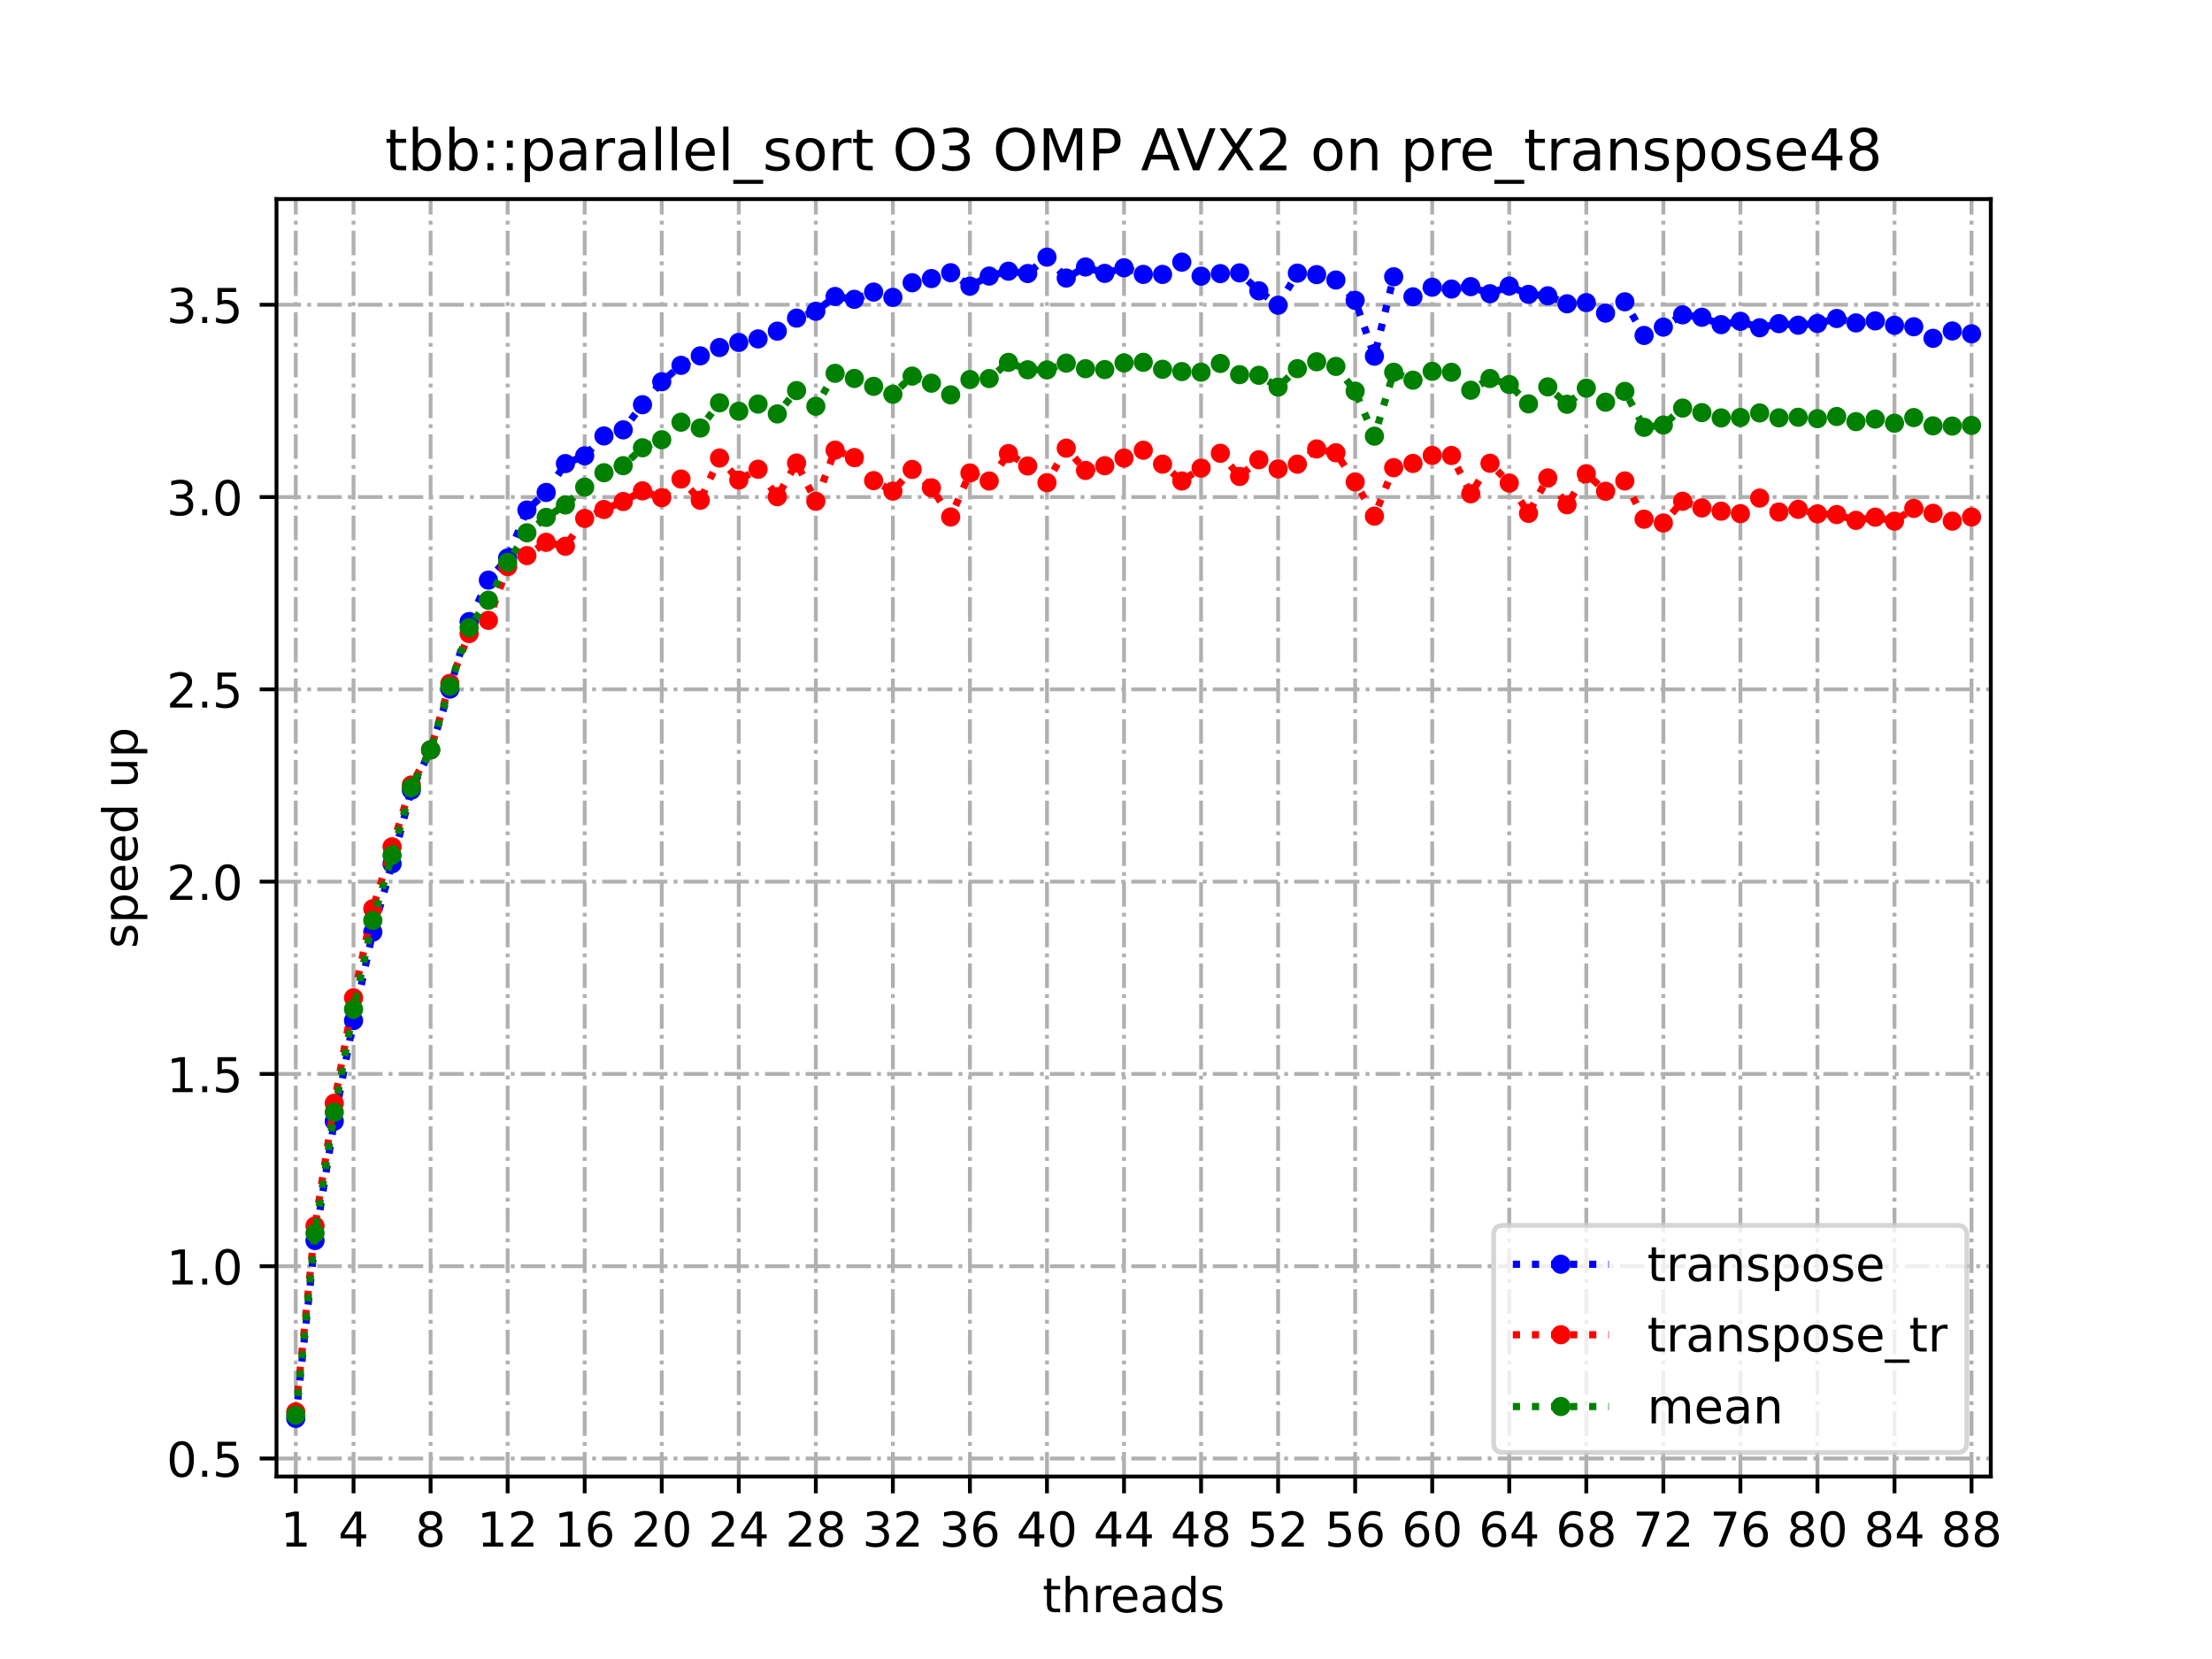 <?xml version="1.0" encoding="utf-8" standalone="no"?>
<!DOCTYPE svg PUBLIC "-//W3C//DTD SVG 1.1//EN"
  "http://www.w3.org/Graphics/SVG/1.1/DTD/svg11.dtd">
<!-- Created with matplotlib (https://matplotlib.org/) -->
<svg height="345.6pt" version="1.1" viewBox="0 0 460.8 345.6" width="460.8pt" xmlns="http://www.w3.org/2000/svg" xmlns:xlink="http://www.w3.org/1999/xlink">
 <defs>
  <style type="text/css">
*{stroke-linecap:butt;stroke-linejoin:round;}
  </style>
 </defs>
 <g id="figure_1">
  <g id="patch_1">
   <path d="M 0 345.6 
L 460.8 345.6 
L 460.8 0 
L 0 0 
z
" style="fill:#ffffff;"/>
  </g>
  <g id="axes_1">
   <g id="patch_2">
    <path d="M 57.6 307.584 
L 414.72 307.584 
L 414.72 41.472 
L 57.6 41.472 
z
" style="fill:#ffffff;"/>
   </g>
   <g id="matplotlib.axis_1">
    <g id="xtick_1">
     <g id="line2d_1">
      <path clip-path="url(#p98fe5f159e)" d="M 61.613 307.584 
L 61.613 41.472 
" style="fill:none;stroke:#b0b0b0;stroke-dasharray:5.12,1.28,0.8,1.28;stroke-dashoffset:0;stroke-width:0.8;"/>
     </g>
     <g id="line2d_2">
      <defs>
       <path d="M 0 0 
L 0 3.5 
" id="m0fb01818df" style="stroke:#000000;stroke-width:0.8;"/>
      </defs>
      <g>
       <use style="stroke:#000000;stroke-width:0.8;" x="61.613" xlink:href="#m0fb01818df" y="307.584"/>
      </g>
     </g>
     <g id="text_1">
      <!-- 1 -->
      <defs>
       <path d="M 12.406 8.297 
L 28.516 8.297 
L 28.516 63.922 
L 10.984 60.406 
L 10.984 69.391 
L 28.422 72.906 
L 38.281 72.906 
L 38.281 8.297 
L 54.391 8.297 
L 54.391 0 
L 12.406 0 
z
" id="DejaVuSans-49"/>
      </defs>
      <g transform="translate(58.431 322.182)scale(0.1 -0.1)">
       <use xlink:href="#DejaVuSans-49"/>
      </g>
     </g>
    </g>
    <g id="xtick_2">
     <g id="line2d_3">
      <path clip-path="url(#p98fe5f159e)" d="M 73.65 307.584 
L 73.65 41.472 
" style="fill:none;stroke:#b0b0b0;stroke-dasharray:5.12,1.28,0.8,1.28;stroke-dashoffset:0;stroke-width:0.8;"/>
     </g>
     <g id="line2d_4">
      <g>
       <use style="stroke:#000000;stroke-width:0.8;" x="73.65" xlink:href="#m0fb01818df" y="307.584"/>
      </g>
     </g>
     <g id="text_2">
      <!-- 4 -->
      <defs>
       <path d="M 37.797 64.312 
L 12.891 25.391 
L 37.797 25.391 
z
M 35.203 72.906 
L 47.609 72.906 
L 47.609 25.391 
L 58.016 25.391 
L 58.016 17.188 
L 47.609 17.188 
L 47.609 0 
L 37.797 0 
L 37.797 17.188 
L 4.891 17.188 
L 4.891 26.703 
z
" id="DejaVuSans-52"/>
      </defs>
      <g transform="translate(70.469 322.182)scale(0.1 -0.1)">
       <use xlink:href="#DejaVuSans-52"/>
      </g>
     </g>
    </g>
    <g id="xtick_3">
     <g id="line2d_5">
      <path clip-path="url(#p98fe5f159e)" d="M 89.701 307.584 
L 89.701 41.472 
" style="fill:none;stroke:#b0b0b0;stroke-dasharray:5.12,1.28,0.8,1.28;stroke-dashoffset:0;stroke-width:0.8;"/>
     </g>
     <g id="line2d_6">
      <g>
       <use style="stroke:#000000;stroke-width:0.8;" x="89.701" xlink:href="#m0fb01818df" y="307.584"/>
      </g>
     </g>
     <g id="text_3">
      <!-- 8 -->
      <defs>
       <path d="M 31.781 34.625 
Q 24.75 34.625 20.719 30.859 
Q 16.703 27.094 16.703 20.516 
Q 16.703 13.922 20.719 10.156 
Q 24.75 6.391 31.781 6.391 
Q 38.812 6.391 42.859 10.172 
Q 46.922 13.969 46.922 20.516 
Q 46.922 27.094 42.891 30.859 
Q 38.875 34.625 31.781 34.625 
z
M 21.922 38.812 
Q 15.578 40.375 12.031 44.719 
Q 8.5 49.078 8.5 55.328 
Q 8.5 64.062 14.719 69.141 
Q 20.953 74.219 31.781 74.219 
Q 42.672 74.219 48.875 69.141 
Q 55.078 64.062 55.078 55.328 
Q 55.078 49.078 51.531 44.719 
Q 48 40.375 41.703 38.812 
Q 48.828 37.156 52.797 32.312 
Q 56.781 27.484 56.781 20.516 
Q 56.781 9.906 50.312 4.234 
Q 43.844 -1.422 31.781 -1.422 
Q 19.734 -1.422 13.25 4.234 
Q 6.781 9.906 6.781 20.516 
Q 6.781 27.484 10.781 32.312 
Q 14.797 37.156 21.922 38.812 
z
M 18.312 54.391 
Q 18.312 48.734 21.844 45.562 
Q 25.391 42.391 31.781 42.391 
Q 38.141 42.391 41.719 45.562 
Q 45.312 48.734 45.312 54.391 
Q 45.312 60.062 41.719 63.234 
Q 38.141 66.406 31.781 66.406 
Q 25.391 66.406 21.844 63.234 
Q 18.312 60.062 18.312 54.391 
z
" id="DejaVuSans-56"/>
      </defs>
      <g transform="translate(86.519 322.182)scale(0.1 -0.1)">
       <use xlink:href="#DejaVuSans-56"/>
      </g>
     </g>
    </g>
    <g id="xtick_4">
     <g id="line2d_7">
      <path clip-path="url(#p98fe5f159e)" d="M 105.751 307.584 
L 105.751 41.472 
" style="fill:none;stroke:#b0b0b0;stroke-dasharray:5.12,1.28,0.8,1.28;stroke-dashoffset:0;stroke-width:0.8;"/>
     </g>
     <g id="line2d_8">
      <g>
       <use style="stroke:#000000;stroke-width:0.8;" x="105.751" xlink:href="#m0fb01818df" y="307.584"/>
      </g>
     </g>
     <g id="text_4">
      <!-- 12 -->
      <defs>
       <path d="M 19.188 8.297 
L 53.609 8.297 
L 53.609 0 
L 7.328 0 
L 7.328 8.297 
Q 12.938 14.109 22.625 23.891 
Q 32.328 33.688 34.812 36.531 
Q 39.547 41.844 41.422 45.531 
Q 43.312 49.219 43.312 52.781 
Q 43.312 58.594 39.234 62.25 
Q 35.156 65.922 28.609 65.922 
Q 23.969 65.922 18.812 64.312 
Q 13.672 62.703 7.812 59.422 
L 7.812 69.391 
Q 13.766 71.781 18.938 73 
Q 24.125 74.219 28.422 74.219 
Q 39.75 74.219 46.484 68.547 
Q 53.219 62.891 53.219 53.422 
Q 53.219 48.922 51.531 44.891 
Q 49.859 40.875 45.406 35.406 
Q 44.188 33.984 37.641 27.219 
Q 31.109 20.453 19.188 8.297 
z
" id="DejaVuSans-50"/>
      </defs>
      <g transform="translate(99.389 322.182)scale(0.1 -0.1)">
       <use xlink:href="#DejaVuSans-49"/>
       <use x="63.623" xlink:href="#DejaVuSans-50"/>
      </g>
     </g>
    </g>
    <g id="xtick_5">
     <g id="line2d_9">
      <path clip-path="url(#p98fe5f159e)" d="M 121.801 307.584 
L 121.801 41.472 
" style="fill:none;stroke:#b0b0b0;stroke-dasharray:5.12,1.28,0.8,1.28;stroke-dashoffset:0;stroke-width:0.8;"/>
     </g>
     <g id="line2d_10">
      <g>
       <use style="stroke:#000000;stroke-width:0.8;" x="121.801" xlink:href="#m0fb01818df" y="307.584"/>
      </g>
     </g>
     <g id="text_5">
      <!-- 16 -->
      <defs>
       <path d="M 33.016 40.375 
Q 26.375 40.375 22.484 35.828 
Q 18.609 31.297 18.609 23.391 
Q 18.609 15.531 22.484 10.953 
Q 26.375 6.391 33.016 6.391 
Q 39.656 6.391 43.531 10.953 
Q 47.406 15.531 47.406 23.391 
Q 47.406 31.297 43.531 35.828 
Q 39.656 40.375 33.016 40.375 
z
M 52.594 71.297 
L 52.594 62.312 
Q 48.875 64.062 45.094 64.984 
Q 41.312 65.922 37.594 65.922 
Q 27.828 65.922 22.672 59.328 
Q 17.531 52.734 16.797 39.406 
Q 19.672 43.656 24.016 45.922 
Q 28.375 48.188 33.594 48.188 
Q 44.578 48.188 50.953 41.516 
Q 57.328 34.859 57.328 23.391 
Q 57.328 12.156 50.688 5.359 
Q 44.047 -1.422 33.016 -1.422 
Q 20.359 -1.422 13.672 8.266 
Q 6.984 17.969 6.984 36.375 
Q 6.984 53.656 15.188 63.938 
Q 23.391 74.219 37.203 74.219 
Q 40.922 74.219 44.703 73.484 
Q 48.484 72.75 52.594 71.297 
z
" id="DejaVuSans-54"/>
      </defs>
      <g transform="translate(115.439 322.182)scale(0.1 -0.1)">
       <use xlink:href="#DejaVuSans-49"/>
       <use x="63.623" xlink:href="#DejaVuSans-54"/>
      </g>
     </g>
    </g>
    <g id="xtick_6">
     <g id="line2d_11">
      <path clip-path="url(#p98fe5f159e)" d="M 137.852 307.584 
L 137.852 41.472 
" style="fill:none;stroke:#b0b0b0;stroke-dasharray:5.12,1.28,0.8,1.28;stroke-dashoffset:0;stroke-width:0.8;"/>
     </g>
     <g id="line2d_12">
      <g>
       <use style="stroke:#000000;stroke-width:0.8;" x="137.852" xlink:href="#m0fb01818df" y="307.584"/>
      </g>
     </g>
     <g id="text_6">
      <!-- 20 -->
      <defs>
       <path d="M 31.781 66.406 
Q 24.172 66.406 20.328 58.906 
Q 16.5 51.422 16.5 36.375 
Q 16.5 21.391 20.328 13.891 
Q 24.172 6.391 31.781 6.391 
Q 39.453 6.391 43.281 13.891 
Q 47.125 21.391 47.125 36.375 
Q 47.125 51.422 43.281 58.906 
Q 39.453 66.406 31.781 66.406 
z
M 31.781 74.219 
Q 44.047 74.219 50.516 64.516 
Q 56.984 54.828 56.984 36.375 
Q 56.984 17.969 50.516 8.266 
Q 44.047 -1.422 31.781 -1.422 
Q 19.531 -1.422 13.062 8.266 
Q 6.594 17.969 6.594 36.375 
Q 6.594 54.828 13.062 64.516 
Q 19.531 74.219 31.781 74.219 
z
" id="DejaVuSans-48"/>
      </defs>
      <g transform="translate(131.489 322.182)scale(0.1 -0.1)">
       <use xlink:href="#DejaVuSans-50"/>
       <use x="63.623" xlink:href="#DejaVuSans-48"/>
      </g>
     </g>
    </g>
    <g id="xtick_7">
     <g id="line2d_13">
      <path clip-path="url(#p98fe5f159e)" d="M 153.902 307.584 
L 153.902 41.472 
" style="fill:none;stroke:#b0b0b0;stroke-dasharray:5.12,1.28,0.8,1.28;stroke-dashoffset:0;stroke-width:0.8;"/>
     </g>
     <g id="line2d_14">
      <g>
       <use style="stroke:#000000;stroke-width:0.8;" x="153.902" xlink:href="#m0fb01818df" y="307.584"/>
      </g>
     </g>
     <g id="text_7">
      <!-- 24 -->
      <g transform="translate(147.54 322.182)scale(0.1 -0.1)">
       <use xlink:href="#DejaVuSans-50"/>
       <use x="63.623" xlink:href="#DejaVuSans-52"/>
      </g>
     </g>
    </g>
    <g id="xtick_8">
     <g id="line2d_15">
      <path clip-path="url(#p98fe5f159e)" d="M 169.952 307.584 
L 169.952 41.472 
" style="fill:none;stroke:#b0b0b0;stroke-dasharray:5.12,1.28,0.8,1.28;stroke-dashoffset:0;stroke-width:0.8;"/>
     </g>
     <g id="line2d_16">
      <g>
       <use style="stroke:#000000;stroke-width:0.8;" x="169.952" xlink:href="#m0fb01818df" y="307.584"/>
      </g>
     </g>
     <g id="text_8">
      <!-- 28 -->
      <g transform="translate(163.59 322.182)scale(0.1 -0.1)">
       <use xlink:href="#DejaVuSans-50"/>
       <use x="63.623" xlink:href="#DejaVuSans-56"/>
      </g>
     </g>
    </g>
    <g id="xtick_9">
     <g id="line2d_17">
      <path clip-path="url(#p98fe5f159e)" d="M 186.003 307.584 
L 186.003 41.472 
" style="fill:none;stroke:#b0b0b0;stroke-dasharray:5.12,1.28,0.8,1.28;stroke-dashoffset:0;stroke-width:0.8;"/>
     </g>
     <g id="line2d_18">
      <g>
       <use style="stroke:#000000;stroke-width:0.8;" x="186.003" xlink:href="#m0fb01818df" y="307.584"/>
      </g>
     </g>
     <g id="text_9">
      <!-- 32 -->
      <defs>
       <path d="M 40.578 39.312 
Q 47.656 37.797 51.625 33 
Q 55.609 28.219 55.609 21.188 
Q 55.609 10.406 48.188 4.484 
Q 40.766 -1.422 27.094 -1.422 
Q 22.516 -1.422 17.656 -0.516 
Q 12.797 0.391 7.625 2.203 
L 7.625 11.719 
Q 11.719 9.328 16.594 8.109 
Q 21.484 6.891 26.812 6.891 
Q 36.078 6.891 40.938 10.547 
Q 45.797 14.203 45.797 21.188 
Q 45.797 27.641 41.281 31.266 
Q 36.766 34.906 28.719 34.906 
L 20.219 34.906 
L 20.219 43.016 
L 29.109 43.016 
Q 36.375 43.016 40.234 45.922 
Q 44.094 48.828 44.094 54.297 
Q 44.094 59.906 40.109 62.906 
Q 36.141 65.922 28.719 65.922 
Q 24.656 65.922 20.016 65.031 
Q 15.375 64.156 9.812 62.312 
L 9.812 71.094 
Q 15.438 72.656 20.344 73.438 
Q 25.25 74.219 29.594 74.219 
Q 40.828 74.219 47.359 69.109 
Q 53.906 64.016 53.906 55.328 
Q 53.906 49.266 50.438 45.094 
Q 46.969 40.922 40.578 39.312 
z
" id="DejaVuSans-51"/>
      </defs>
      <g transform="translate(179.64 322.182)scale(0.1 -0.1)">
       <use xlink:href="#DejaVuSans-51"/>
       <use x="63.623" xlink:href="#DejaVuSans-50"/>
      </g>
     </g>
    </g>
    <g id="xtick_10">
     <g id="line2d_19">
      <path clip-path="url(#p98fe5f159e)" d="M 202.053 307.584 
L 202.053 41.472 
" style="fill:none;stroke:#b0b0b0;stroke-dasharray:5.12,1.28,0.8,1.28;stroke-dashoffset:0;stroke-width:0.8;"/>
     </g>
     <g id="line2d_20">
      <g>
       <use style="stroke:#000000;stroke-width:0.8;" x="202.053" xlink:href="#m0fb01818df" y="307.584"/>
      </g>
     </g>
     <g id="text_10">
      <!-- 36 -->
      <g transform="translate(195.691 322.182)scale(0.1 -0.1)">
       <use xlink:href="#DejaVuSans-51"/>
       <use x="63.623" xlink:href="#DejaVuSans-54"/>
      </g>
     </g>
    </g>
    <g id="xtick_11">
     <g id="line2d_21">
      <path clip-path="url(#p98fe5f159e)" d="M 218.103 307.584 
L 218.103 41.472 
" style="fill:none;stroke:#b0b0b0;stroke-dasharray:5.12,1.28,0.8,1.28;stroke-dashoffset:0;stroke-width:0.8;"/>
     </g>
     <g id="line2d_22">
      <g>
       <use style="stroke:#000000;stroke-width:0.8;" x="218.103" xlink:href="#m0fb01818df" y="307.584"/>
      </g>
     </g>
     <g id="text_11">
      <!-- 40 -->
      <g transform="translate(211.741 322.182)scale(0.1 -0.1)">
       <use xlink:href="#DejaVuSans-52"/>
       <use x="63.623" xlink:href="#DejaVuSans-48"/>
      </g>
     </g>
    </g>
    <g id="xtick_12">
     <g id="line2d_23">
      <path clip-path="url(#p98fe5f159e)" d="M 234.154 307.584 
L 234.154 41.472 
" style="fill:none;stroke:#b0b0b0;stroke-dasharray:5.12,1.28,0.8,1.28;stroke-dashoffset:0;stroke-width:0.8;"/>
     </g>
     <g id="line2d_24">
      <g>
       <use style="stroke:#000000;stroke-width:0.8;" x="234.154" xlink:href="#m0fb01818df" y="307.584"/>
      </g>
     </g>
     <g id="text_12">
      <!-- 44 -->
      <g transform="translate(227.791 322.182)scale(0.1 -0.1)">
       <use xlink:href="#DejaVuSans-52"/>
       <use x="63.623" xlink:href="#DejaVuSans-52"/>
      </g>
     </g>
    </g>
    <g id="xtick_13">
     <g id="line2d_25">
      <path clip-path="url(#p98fe5f159e)" d="M 250.204 307.584 
L 250.204 41.472 
" style="fill:none;stroke:#b0b0b0;stroke-dasharray:5.12,1.28,0.8,1.28;stroke-dashoffset:0;stroke-width:0.8;"/>
     </g>
     <g id="line2d_26">
      <g>
       <use style="stroke:#000000;stroke-width:0.8;" x="250.204" xlink:href="#m0fb01818df" y="307.584"/>
      </g>
     </g>
     <g id="text_13">
      <!-- 48 -->
      <g transform="translate(243.842 322.182)scale(0.1 -0.1)">
       <use xlink:href="#DejaVuSans-52"/>
       <use x="63.623" xlink:href="#DejaVuSans-56"/>
      </g>
     </g>
    </g>
    <g id="xtick_14">
     <g id="line2d_27">
      <path clip-path="url(#p98fe5f159e)" d="M 266.254 307.584 
L 266.254 41.472 
" style="fill:none;stroke:#b0b0b0;stroke-dasharray:5.12,1.28,0.8,1.28;stroke-dashoffset:0;stroke-width:0.8;"/>
     </g>
     <g id="line2d_28">
      <g>
       <use style="stroke:#000000;stroke-width:0.8;" x="266.254" xlink:href="#m0fb01818df" y="307.584"/>
      </g>
     </g>
     <g id="text_14">
      <!-- 52 -->
      <defs>
       <path d="M 10.797 72.906 
L 49.516 72.906 
L 49.516 64.594 
L 19.828 64.594 
L 19.828 46.734 
Q 21.969 47.469 24.109 47.828 
Q 26.266 48.188 28.422 48.188 
Q 40.625 48.188 47.75 41.5 
Q 54.891 34.812 54.891 23.391 
Q 54.891 11.625 47.562 5.094 
Q 40.234 -1.422 26.906 -1.422 
Q 22.312 -1.422 17.547 -0.641 
Q 12.797 0.141 7.719 1.703 
L 7.719 11.625 
Q 12.109 9.234 16.797 8.062 
Q 21.484 6.891 26.703 6.891 
Q 35.156 6.891 40.078 11.328 
Q 45.016 15.766 45.016 23.391 
Q 45.016 31 40.078 35.438 
Q 35.156 39.891 26.703 39.891 
Q 22.75 39.891 18.812 39.016 
Q 14.891 38.141 10.797 36.281 
z
" id="DejaVuSans-53"/>
      </defs>
      <g transform="translate(259.892 322.182)scale(0.1 -0.1)">
       <use xlink:href="#DejaVuSans-53"/>
       <use x="63.623" xlink:href="#DejaVuSans-50"/>
      </g>
     </g>
    </g>
    <g id="xtick_15">
     <g id="line2d_29">
      <path clip-path="url(#p98fe5f159e)" d="M 282.305 307.584 
L 282.305 41.472 
" style="fill:none;stroke:#b0b0b0;stroke-dasharray:5.12,1.28,0.8,1.28;stroke-dashoffset:0;stroke-width:0.8;"/>
     </g>
     <g id="line2d_30">
      <g>
       <use style="stroke:#000000;stroke-width:0.8;" x="282.305" xlink:href="#m0fb01818df" y="307.584"/>
      </g>
     </g>
     <g id="text_15">
      <!-- 56 -->
      <g transform="translate(275.942 322.182)scale(0.1 -0.1)">
       <use xlink:href="#DejaVuSans-53"/>
       <use x="63.623" xlink:href="#DejaVuSans-54"/>
      </g>
     </g>
    </g>
    <g id="xtick_16">
     <g id="line2d_31">
      <path clip-path="url(#p98fe5f159e)" d="M 298.355 307.584 
L 298.355 41.472 
" style="fill:none;stroke:#b0b0b0;stroke-dasharray:5.12,1.28,0.8,1.28;stroke-dashoffset:0;stroke-width:0.8;"/>
     </g>
     <g id="line2d_32">
      <g>
       <use style="stroke:#000000;stroke-width:0.8;" x="298.355" xlink:href="#m0fb01818df" y="307.584"/>
      </g>
     </g>
     <g id="text_16">
      <!-- 60 -->
      <g transform="translate(291.993 322.182)scale(0.1 -0.1)">
       <use xlink:href="#DejaVuSans-54"/>
       <use x="63.623" xlink:href="#DejaVuSans-48"/>
      </g>
     </g>
    </g>
    <g id="xtick_17">
     <g id="line2d_33">
      <path clip-path="url(#p98fe5f159e)" d="M 314.405 307.584 
L 314.405 41.472 
" style="fill:none;stroke:#b0b0b0;stroke-dasharray:5.12,1.28,0.8,1.28;stroke-dashoffset:0;stroke-width:0.8;"/>
     </g>
     <g id="line2d_34">
      <g>
       <use style="stroke:#000000;stroke-width:0.8;" x="314.405" xlink:href="#m0fb01818df" y="307.584"/>
      </g>
     </g>
     <g id="text_17">
      <!-- 64 -->
      <g transform="translate(308.043 322.182)scale(0.1 -0.1)">
       <use xlink:href="#DejaVuSans-54"/>
       <use x="63.623" xlink:href="#DejaVuSans-52"/>
      </g>
     </g>
    </g>
    <g id="xtick_18">
     <g id="line2d_35">
      <path clip-path="url(#p98fe5f159e)" d="M 330.456 307.584 
L 330.456 41.472 
" style="fill:none;stroke:#b0b0b0;stroke-dasharray:5.12,1.28,0.8,1.28;stroke-dashoffset:0;stroke-width:0.8;"/>
     </g>
     <g id="line2d_36">
      <g>
       <use style="stroke:#000000;stroke-width:0.8;" x="330.456" xlink:href="#m0fb01818df" y="307.584"/>
      </g>
     </g>
     <g id="text_18">
      <!-- 68 -->
      <g transform="translate(324.093 322.182)scale(0.1 -0.1)">
       <use xlink:href="#DejaVuSans-54"/>
       <use x="63.623" xlink:href="#DejaVuSans-56"/>
      </g>
     </g>
    </g>
    <g id="xtick_19">
     <g id="line2d_37">
      <path clip-path="url(#p98fe5f159e)" d="M 346.506 307.584 
L 346.506 41.472 
" style="fill:none;stroke:#b0b0b0;stroke-dasharray:5.12,1.28,0.8,1.28;stroke-dashoffset:0;stroke-width:0.8;"/>
     </g>
     <g id="line2d_38">
      <g>
       <use style="stroke:#000000;stroke-width:0.8;" x="346.506" xlink:href="#m0fb01818df" y="307.584"/>
      </g>
     </g>
     <g id="text_19">
      <!-- 72 -->
      <defs>
       <path d="M 8.203 72.906 
L 55.078 72.906 
L 55.078 68.703 
L 28.609 0 
L 18.312 0 
L 43.219 64.594 
L 8.203 64.594 
z
" id="DejaVuSans-55"/>
      </defs>
      <g transform="translate(340.144 322.182)scale(0.1 -0.1)">
       <use xlink:href="#DejaVuSans-55"/>
       <use x="63.623" xlink:href="#DejaVuSans-50"/>
      </g>
     </g>
    </g>
    <g id="xtick_20">
     <g id="line2d_39">
      <path clip-path="url(#p98fe5f159e)" d="M 362.556 307.584 
L 362.556 41.472 
" style="fill:none;stroke:#b0b0b0;stroke-dasharray:5.12,1.28,0.8,1.28;stroke-dashoffset:0;stroke-width:0.8;"/>
     </g>
     <g id="line2d_40">
      <g>
       <use style="stroke:#000000;stroke-width:0.8;" x="362.556" xlink:href="#m0fb01818df" y="307.584"/>
      </g>
     </g>
     <g id="text_20">
      <!-- 76 -->
      <g transform="translate(356.194 322.182)scale(0.1 -0.1)">
       <use xlink:href="#DejaVuSans-55"/>
       <use x="63.623" xlink:href="#DejaVuSans-54"/>
      </g>
     </g>
    </g>
    <g id="xtick_21">
     <g id="line2d_41">
      <path clip-path="url(#p98fe5f159e)" d="M 378.607 307.584 
L 378.607 41.472 
" style="fill:none;stroke:#b0b0b0;stroke-dasharray:5.12,1.28,0.8,1.28;stroke-dashoffset:0;stroke-width:0.8;"/>
     </g>
     <g id="line2d_42">
      <g>
       <use style="stroke:#000000;stroke-width:0.8;" x="378.607" xlink:href="#m0fb01818df" y="307.584"/>
      </g>
     </g>
     <g id="text_21">
      <!-- 80 -->
      <g transform="translate(372.244 322.182)scale(0.1 -0.1)">
       <use xlink:href="#DejaVuSans-56"/>
       <use x="63.623" xlink:href="#DejaVuSans-48"/>
      </g>
     </g>
    </g>
    <g id="xtick_22">
     <g id="line2d_43">
      <path clip-path="url(#p98fe5f159e)" d="M 394.657 307.584 
L 394.657 41.472 
" style="fill:none;stroke:#b0b0b0;stroke-dasharray:5.12,1.28,0.8,1.28;stroke-dashoffset:0;stroke-width:0.8;"/>
     </g>
     <g id="line2d_44">
      <g>
       <use style="stroke:#000000;stroke-width:0.8;" x="394.657" xlink:href="#m0fb01818df" y="307.584"/>
      </g>
     </g>
     <g id="text_22">
      <!-- 84 -->
      <g transform="translate(388.295 322.182)scale(0.1 -0.1)">
       <use xlink:href="#DejaVuSans-56"/>
       <use x="63.623" xlink:href="#DejaVuSans-52"/>
      </g>
     </g>
    </g>
    <g id="xtick_23">
     <g id="line2d_45">
      <path clip-path="url(#p98fe5f159e)" d="M 410.707 307.584 
L 410.707 41.472 
" style="fill:none;stroke:#b0b0b0;stroke-dasharray:5.12,1.28,0.8,1.28;stroke-dashoffset:0;stroke-width:0.8;"/>
     </g>
     <g id="line2d_46">
      <g>
       <use style="stroke:#000000;stroke-width:0.8;" x="410.707" xlink:href="#m0fb01818df" y="307.584"/>
      </g>
     </g>
     <g id="text_23">
      <!-- 88 -->
      <g transform="translate(404.345 322.182)scale(0.1 -0.1)">
       <use xlink:href="#DejaVuSans-56"/>
       <use x="63.623" xlink:href="#DejaVuSans-56"/>
      </g>
     </g>
    </g>
    <g id="text_24">
     <!-- threads -->
     <defs>
      <path d="M 18.312 70.219 
L 18.312 54.688 
L 36.812 54.688 
L 36.812 47.703 
L 18.312 47.703 
L 18.312 18.016 
Q 18.312 11.328 20.141 9.422 
Q 21.969 7.516 27.594 7.516 
L 36.812 7.516 
L 36.812 0 
L 27.594 0 
Q 17.188 0 13.234 3.875 
Q 9.281 7.766 9.281 18.016 
L 9.281 47.703 
L 2.688 47.703 
L 2.688 54.688 
L 9.281 54.688 
L 9.281 70.219 
z
" id="DejaVuSans-116"/>
      <path d="M 54.891 33.016 
L 54.891 0 
L 45.906 0 
L 45.906 32.719 
Q 45.906 40.484 42.875 44.328 
Q 39.844 48.188 33.797 48.188 
Q 26.516 48.188 22.312 43.547 
Q 18.109 38.922 18.109 30.906 
L 18.109 0 
L 9.078 0 
L 9.078 75.984 
L 18.109 75.984 
L 18.109 46.188 
Q 21.344 51.125 25.703 53.562 
Q 30.078 56 35.797 56 
Q 45.219 56 50.047 50.172 
Q 54.891 44.344 54.891 33.016 
z
" id="DejaVuSans-104"/>
      <path d="M 41.109 46.297 
Q 39.594 47.172 37.812 47.578 
Q 36.031 48 33.891 48 
Q 26.266 48 22.188 43.047 
Q 18.109 38.094 18.109 28.812 
L 18.109 0 
L 9.078 0 
L 9.078 54.688 
L 18.109 54.688 
L 18.109 46.188 
Q 20.953 51.172 25.484 53.578 
Q 30.031 56 36.531 56 
Q 37.453 56 38.578 55.875 
Q 39.703 55.766 41.062 55.516 
z
" id="DejaVuSans-114"/>
      <path d="M 56.203 29.594 
L 56.203 25.203 
L 14.891 25.203 
Q 15.484 15.922 20.484 11.062 
Q 25.484 6.203 34.422 6.203 
Q 39.594 6.203 44.453 7.469 
Q 49.312 8.734 54.109 11.281 
L 54.109 2.781 
Q 49.266 0.734 44.188 -0.344 
Q 39.109 -1.422 33.891 -1.422 
Q 20.797 -1.422 13.156 6.188 
Q 5.516 13.812 5.516 26.812 
Q 5.516 40.234 12.766 48.109 
Q 20.016 56 32.328 56 
Q 43.359 56 49.781 48.891 
Q 56.203 41.797 56.203 29.594 
z
M 47.219 32.234 
Q 47.125 39.594 43.094 43.984 
Q 39.062 48.391 32.422 48.391 
Q 24.906 48.391 20.391 44.141 
Q 15.875 39.891 15.188 32.172 
z
" id="DejaVuSans-101"/>
      <path d="M 34.281 27.484 
Q 23.391 27.484 19.188 25 
Q 14.984 22.516 14.984 16.5 
Q 14.984 11.719 18.141 8.906 
Q 21.297 6.109 26.703 6.109 
Q 34.188 6.109 38.703 11.406 
Q 43.219 16.703 43.219 25.484 
L 43.219 27.484 
z
M 52.203 31.203 
L 52.203 0 
L 43.219 0 
L 43.219 8.297 
Q 40.141 3.328 35.547 0.953 
Q 30.953 -1.422 24.312 -1.422 
Q 15.922 -1.422 10.953 3.297 
Q 6 8.016 6 15.922 
Q 6 25.141 12.172 29.828 
Q 18.359 34.516 30.609 34.516 
L 43.219 34.516 
L 43.219 35.406 
Q 43.219 41.609 39.141 45 
Q 35.062 48.391 27.688 48.391 
Q 23 48.391 18.547 47.266 
Q 14.109 46.141 10.016 43.891 
L 10.016 52.203 
Q 14.938 54.109 19.578 55.047 
Q 24.219 56 28.609 56 
Q 40.484 56 46.344 49.844 
Q 52.203 43.703 52.203 31.203 
z
" id="DejaVuSans-97"/>
      <path d="M 45.406 46.391 
L 45.406 75.984 
L 54.391 75.984 
L 54.391 0 
L 45.406 0 
L 45.406 8.203 
Q 42.578 3.328 38.25 0.953 
Q 33.938 -1.422 27.875 -1.422 
Q 17.969 -1.422 11.734 6.484 
Q 5.516 14.406 5.516 27.297 
Q 5.516 40.188 11.734 48.094 
Q 17.969 56 27.875 56 
Q 33.938 56 38.25 53.625 
Q 42.578 51.266 45.406 46.391 
z
M 14.797 27.297 
Q 14.797 17.391 18.875 11.75 
Q 22.953 6.109 30.078 6.109 
Q 37.203 6.109 41.297 11.75 
Q 45.406 17.391 45.406 27.297 
Q 45.406 37.203 41.297 42.844 
Q 37.203 48.484 30.078 48.484 
Q 22.953 48.484 18.875 42.844 
Q 14.797 37.203 14.797 27.297 
z
" id="DejaVuSans-100"/>
      <path d="M 44.281 53.078 
L 44.281 44.578 
Q 40.484 46.531 36.375 47.5 
Q 32.281 48.484 27.875 48.484 
Q 21.188 48.484 17.844 46.438 
Q 14.5 44.391 14.5 40.281 
Q 14.5 37.156 16.891 35.375 
Q 19.281 33.594 26.516 31.984 
L 29.594 31.297 
Q 39.156 29.25 43.188 25.516 
Q 47.219 21.781 47.219 15.094 
Q 47.219 7.469 41.188 3.016 
Q 35.156 -1.422 24.609 -1.422 
Q 20.219 -1.422 15.453 -0.562 
Q 10.688 0.297 5.422 2 
L 5.422 11.281 
Q 10.406 8.688 15.234 7.391 
Q 20.062 6.109 24.812 6.109 
Q 31.156 6.109 34.562 8.281 
Q 37.984 10.453 37.984 14.406 
Q 37.984 18.062 35.516 20.016 
Q 33.062 21.969 24.703 23.781 
L 21.578 24.516 
Q 13.234 26.266 9.516 29.906 
Q 5.812 33.547 5.812 39.891 
Q 5.812 47.609 11.281 51.797 
Q 16.75 56 26.812 56 
Q 31.781 56 36.172 55.266 
Q 40.578 54.547 44.281 53.078 
z
" id="DejaVuSans-115"/>
     </defs>
     <g transform="translate(217.169 335.861)scale(0.1 -0.1)">
      <use xlink:href="#DejaVuSans-116"/>
      <use x="39.209" xlink:href="#DejaVuSans-104"/>
      <use x="102.588" xlink:href="#DejaVuSans-114"/>
      <use x="141.451" xlink:href="#DejaVuSans-101"/>
      <use x="202.975" xlink:href="#DejaVuSans-97"/>
      <use x="264.254" xlink:href="#DejaVuSans-100"/>
      <use x="327.73" xlink:href="#DejaVuSans-115"/>
     </g>
    </g>
   </g>
   <g id="matplotlib.axis_2">
    <g id="ytick_1">
     <g id="line2d_47">
      <path clip-path="url(#p98fe5f159e)" d="M 57.6 303.833 
L 414.72 303.833 
" style="fill:none;stroke:#b0b0b0;stroke-dasharray:5.12,1.28,0.8,1.28;stroke-dashoffset:0;stroke-width:0.8;"/>
     </g>
     <g id="line2d_48">
      <defs>
       <path d="M 0 0 
L -3.5 0 
" id="m776f582d87" style="stroke:#000000;stroke-width:0.8;"/>
      </defs>
      <g>
       <use style="stroke:#000000;stroke-width:0.8;" x="57.6" xlink:href="#m776f582d87" y="303.833"/>
      </g>
     </g>
     <g id="text_25">
      <!-- 0.5 -->
      <defs>
       <path d="M 10.688 12.406 
L 21 12.406 
L 21 0 
L 10.688 0 
z
" id="DejaVuSans-46"/>
      </defs>
      <g transform="translate(34.697 307.632)scale(0.1 -0.1)">
       <use xlink:href="#DejaVuSans-48"/>
       <use x="63.623" xlink:href="#DejaVuSans-46"/>
       <use x="95.41" xlink:href="#DejaVuSans-53"/>
      </g>
     </g>
    </g>
    <g id="ytick_2">
     <g id="line2d_49">
      <path clip-path="url(#p98fe5f159e)" d="M 57.6 263.775 
L 414.72 263.775 
" style="fill:none;stroke:#b0b0b0;stroke-dasharray:5.12,1.28,0.8,1.28;stroke-dashoffset:0;stroke-width:0.8;"/>
     </g>
     <g id="line2d_50">
      <g>
       <use style="stroke:#000000;stroke-width:0.8;" x="57.6" xlink:href="#m776f582d87" y="263.775"/>
      </g>
     </g>
     <g id="text_26">
      <!-- 1.0 -->
      <g transform="translate(34.697 267.574)scale(0.1 -0.1)">
       <use xlink:href="#DejaVuSans-49"/>
       <use x="63.623" xlink:href="#DejaVuSans-46"/>
       <use x="95.41" xlink:href="#DejaVuSans-48"/>
      </g>
     </g>
    </g>
    <g id="ytick_3">
     <g id="line2d_51">
      <path clip-path="url(#p98fe5f159e)" d="M 57.6 223.717 
L 414.72 223.717 
" style="fill:none;stroke:#b0b0b0;stroke-dasharray:5.12,1.28,0.8,1.28;stroke-dashoffset:0;stroke-width:0.8;"/>
     </g>
     <g id="line2d_52">
      <g>
       <use style="stroke:#000000;stroke-width:0.8;" x="57.6" xlink:href="#m776f582d87" y="223.717"/>
      </g>
     </g>
     <g id="text_27">
      <!-- 1.5 -->
      <g transform="translate(34.697 227.516)scale(0.1 -0.1)">
       <use xlink:href="#DejaVuSans-49"/>
       <use x="63.623" xlink:href="#DejaVuSans-46"/>
       <use x="95.41" xlink:href="#DejaVuSans-53"/>
      </g>
     </g>
    </g>
    <g id="ytick_4">
     <g id="line2d_53">
      <path clip-path="url(#p98fe5f159e)" d="M 57.6 183.659 
L 414.72 183.659 
" style="fill:none;stroke:#b0b0b0;stroke-dasharray:5.12,1.28,0.8,1.28;stroke-dashoffset:0;stroke-width:0.8;"/>
     </g>
     <g id="line2d_54">
      <g>
       <use style="stroke:#000000;stroke-width:0.8;" x="57.6" xlink:href="#m776f582d87" y="183.659"/>
      </g>
     </g>
     <g id="text_28">
      <!-- 2.0 -->
      <g transform="translate(34.697 187.458)scale(0.1 -0.1)">
       <use xlink:href="#DejaVuSans-50"/>
       <use x="63.623" xlink:href="#DejaVuSans-46"/>
       <use x="95.41" xlink:href="#DejaVuSans-48"/>
      </g>
     </g>
    </g>
    <g id="ytick_5">
     <g id="line2d_55">
      <path clip-path="url(#p98fe5f159e)" d="M 57.6 143.601 
L 414.72 143.601 
" style="fill:none;stroke:#b0b0b0;stroke-dasharray:5.12,1.28,0.8,1.28;stroke-dashoffset:0;stroke-width:0.8;"/>
     </g>
     <g id="line2d_56">
      <g>
       <use style="stroke:#000000;stroke-width:0.8;" x="57.6" xlink:href="#m776f582d87" y="143.601"/>
      </g>
     </g>
     <g id="text_29">
      <!-- 2.5 -->
      <g transform="translate(34.697 147.4)scale(0.1 -0.1)">
       <use xlink:href="#DejaVuSans-50"/>
       <use x="63.623" xlink:href="#DejaVuSans-46"/>
       <use x="95.41" xlink:href="#DejaVuSans-53"/>
      </g>
     </g>
    </g>
    <g id="ytick_6">
     <g id="line2d_57">
      <path clip-path="url(#p98fe5f159e)" d="M 57.6 103.543 
L 414.72 103.543 
" style="fill:none;stroke:#b0b0b0;stroke-dasharray:5.12,1.28,0.8,1.28;stroke-dashoffset:0;stroke-width:0.8;"/>
     </g>
     <g id="line2d_58">
      <g>
       <use style="stroke:#000000;stroke-width:0.8;" x="57.6" xlink:href="#m776f582d87" y="103.543"/>
      </g>
     </g>
     <g id="text_30">
      <!-- 3.0 -->
      <g transform="translate(34.697 107.342)scale(0.1 -0.1)">
       <use xlink:href="#DejaVuSans-51"/>
       <use x="63.623" xlink:href="#DejaVuSans-46"/>
       <use x="95.41" xlink:href="#DejaVuSans-48"/>
      </g>
     </g>
    </g>
    <g id="ytick_7">
     <g id="line2d_59">
      <path clip-path="url(#p98fe5f159e)" d="M 57.6 63.485 
L 414.72 63.485 
" style="fill:none;stroke:#b0b0b0;stroke-dasharray:5.12,1.28,0.8,1.28;stroke-dashoffset:0;stroke-width:0.8;"/>
     </g>
     <g id="line2d_60">
      <g>
       <use style="stroke:#000000;stroke-width:0.8;" x="57.6" xlink:href="#m776f582d87" y="63.485"/>
      </g>
     </g>
     <g id="text_31">
      <!-- 3.5 -->
      <g transform="translate(34.697 67.284)scale(0.1 -0.1)">
       <use xlink:href="#DejaVuSans-51"/>
       <use x="63.623" xlink:href="#DejaVuSans-46"/>
       <use x="95.41" xlink:href="#DejaVuSans-53"/>
      </g>
     </g>
    </g>
    <g id="text_32">
     <!-- speed up -->
     <defs>
      <path d="M 18.109 8.203 
L 18.109 -20.797 
L 9.078 -20.797 
L 9.078 54.688 
L 18.109 54.688 
L 18.109 46.391 
Q 20.953 51.266 25.266 53.625 
Q 29.594 56 35.594 56 
Q 45.562 56 51.781 48.094 
Q 58.016 40.188 58.016 27.297 
Q 58.016 14.406 51.781 6.484 
Q 45.562 -1.422 35.594 -1.422 
Q 29.594 -1.422 25.266 0.953 
Q 20.953 3.328 18.109 8.203 
z
M 48.688 27.297 
Q 48.688 37.203 44.609 42.844 
Q 40.531 48.484 33.406 48.484 
Q 26.266 48.484 22.188 42.844 
Q 18.109 37.203 18.109 27.297 
Q 18.109 17.391 22.188 11.75 
Q 26.266 6.109 33.406 6.109 
Q 40.531 6.109 44.609 11.75 
Q 48.688 17.391 48.688 27.297 
z
" id="DejaVuSans-112"/>
      <path id="DejaVuSans-32"/>
      <path d="M 8.5 21.578 
L 8.5 54.688 
L 17.484 54.688 
L 17.484 21.922 
Q 17.484 14.156 20.5 10.266 
Q 23.531 6.391 29.594 6.391 
Q 36.859 6.391 41.078 11.031 
Q 45.312 15.672 45.312 23.688 
L 45.312 54.688 
L 54.297 54.688 
L 54.297 0 
L 45.312 0 
L 45.312 8.406 
Q 42.047 3.422 37.719 1 
Q 33.406 -1.422 27.688 -1.422 
Q 18.266 -1.422 13.375 4.438 
Q 8.5 10.297 8.5 21.578 
z
M 31.109 56 
z
" id="DejaVuSans-117"/>
     </defs>
     <g transform="translate(28.617 197.566)rotate(-90)scale(0.1 -0.1)">
      <use xlink:href="#DejaVuSans-115"/>
      <use x="52.1" xlink:href="#DejaVuSans-112"/>
      <use x="115.576" xlink:href="#DejaVuSans-101"/>
      <use x="177.1" xlink:href="#DejaVuSans-101"/>
      <use x="238.623" xlink:href="#DejaVuSans-100"/>
      <use x="302.1" xlink:href="#DejaVuSans-32"/>
      <use x="333.887" xlink:href="#DejaVuSans-117"/>
      <use x="397.266" xlink:href="#DejaVuSans-112"/>
     </g>
    </g>
   </g>
   <g id="line2d_61">
    <path clip-path="url(#p98fe5f159e)" d="M 61.613 295.488 
L 65.625 258.427 
L 69.638 233.577 
L 73.65 212.599 
L 77.663 194.168 
L 81.676 179.937 
L 85.688 164.6 
L 89.701 156.207 
L 93.713 143.555 
L 97.726 129.498 
L 101.738 120.851 
L 105.751 116.234 
L 109.764 106.246 
L 113.776 102.585 
L 117.789 96.575 
L 121.801 94.955 
L 125.814 90.816 
L 129.827 89.543 
L 133.839 84.306 
L 137.852 79.523 
L 141.864 76.109 
L 145.877 74.132 
L 149.889 72.4 
L 153.902 71.337 
L 157.915 70.602 
L 161.927 68.986 
L 165.94 66.27 
L 169.952 64.841 
L 173.965 61.765 
L 177.978 62.356 
L 181.99 60.847 
L 186.003 61.948 
L 190.015 58.902 
L 194.028 58.031 
L 198.04 56.813 
L 202.053 59.615 
L 206.066 57.511 
L 210.078 56.495 
L 214.091 56.983 
L 218.103 53.568 
L 222.116 57.925 
L 226.129 55.618 
L 230.141 56.951 
L 234.154 55.781 
L 238.166 57.161 
L 242.179 57.166 
L 246.191 54.608 
L 250.204 57.53 
L 254.217 57.002 
L 258.229 56.85 
L 262.242 60.588 
L 266.254 63.584 
L 270.267 56.898 
L 274.28 57.209 
L 278.292 58.332 
L 282.305 62.573 
L 286.317 74.202 
L 290.33 57.662 
L 294.342 61.842 
L 298.355 59.83 
L 302.368 60.217 
L 306.38 59.714 
L 310.393 61.191 
L 314.405 59.587 
L 318.418 61.324 
L 322.431 61.623 
L 326.443 63.286 
L 330.456 63.039 
L 334.468 65.229 
L 338.481 62.87 
L 342.493 69.877 
L 346.506 68.139 
L 350.519 65.589 
L 354.531 66.092 
L 358.544 67.63 
L 362.556 66.934 
L 366.569 68.28 
L 370.582 67.421 
L 374.594 67.746 
L 378.607 67.378 
L 382.619 66.346 
L 386.632 67.274 
L 390.644 66.85 
L 394.657 67.765 
L 398.67 68.072 
L 402.682 70.48 
L 406.695 68.95 
L 410.707 69.539 
" style="fill:none;stroke:#0000ff;stroke-dasharray:1.5,2.475;stroke-dashoffset:0;stroke-width:1.5;"/>
    <defs>
     <path d="M 0 1.5 
C 0.398 1.5 0.779 1.342 1.061 1.061 
C 1.342 0.779 1.5 0.398 1.5 0 
C 1.5 -0.398 1.342 -0.779 1.061 -1.061 
C 0.779 -1.342 0.398 -1.5 0 -1.5 
C -0.398 -1.5 -0.779 -1.342 -1.061 -1.061 
C -1.342 -0.779 -1.5 -0.398 -1.5 0 
C -1.5 0.398 -1.342 0.779 -1.061 1.061 
C -0.779 1.342 -0.398 1.5 0 1.5 
z
" id="mcf02a7b42f" style="stroke:#0000ff;"/>
    </defs>
    <g clip-path="url(#p98fe5f159e)">
     <use style="fill:#0000ff;stroke:#0000ff;" x="61.613" xlink:href="#mcf02a7b42f" y="295.488"/>
     <use style="fill:#0000ff;stroke:#0000ff;" x="65.625" xlink:href="#mcf02a7b42f" y="258.427"/>
     <use style="fill:#0000ff;stroke:#0000ff;" x="69.638" xlink:href="#mcf02a7b42f" y="233.577"/>
     <use style="fill:#0000ff;stroke:#0000ff;" x="73.65" xlink:href="#mcf02a7b42f" y="212.599"/>
     <use style="fill:#0000ff;stroke:#0000ff;" x="77.663" xlink:href="#mcf02a7b42f" y="194.168"/>
     <use style="fill:#0000ff;stroke:#0000ff;" x="81.676" xlink:href="#mcf02a7b42f" y="179.937"/>
     <use style="fill:#0000ff;stroke:#0000ff;" x="85.688" xlink:href="#mcf02a7b42f" y="164.6"/>
     <use style="fill:#0000ff;stroke:#0000ff;" x="89.701" xlink:href="#mcf02a7b42f" y="156.207"/>
     <use style="fill:#0000ff;stroke:#0000ff;" x="93.713" xlink:href="#mcf02a7b42f" y="143.555"/>
     <use style="fill:#0000ff;stroke:#0000ff;" x="97.726" xlink:href="#mcf02a7b42f" y="129.498"/>
     <use style="fill:#0000ff;stroke:#0000ff;" x="101.738" xlink:href="#mcf02a7b42f" y="120.851"/>
     <use style="fill:#0000ff;stroke:#0000ff;" x="105.751" xlink:href="#mcf02a7b42f" y="116.234"/>
     <use style="fill:#0000ff;stroke:#0000ff;" x="109.764" xlink:href="#mcf02a7b42f" y="106.246"/>
     <use style="fill:#0000ff;stroke:#0000ff;" x="113.776" xlink:href="#mcf02a7b42f" y="102.585"/>
     <use style="fill:#0000ff;stroke:#0000ff;" x="117.789" xlink:href="#mcf02a7b42f" y="96.575"/>
     <use style="fill:#0000ff;stroke:#0000ff;" x="121.801" xlink:href="#mcf02a7b42f" y="94.955"/>
     <use style="fill:#0000ff;stroke:#0000ff;" x="125.814" xlink:href="#mcf02a7b42f" y="90.816"/>
     <use style="fill:#0000ff;stroke:#0000ff;" x="129.827" xlink:href="#mcf02a7b42f" y="89.543"/>
     <use style="fill:#0000ff;stroke:#0000ff;" x="133.839" xlink:href="#mcf02a7b42f" y="84.306"/>
     <use style="fill:#0000ff;stroke:#0000ff;" x="137.852" xlink:href="#mcf02a7b42f" y="79.523"/>
     <use style="fill:#0000ff;stroke:#0000ff;" x="141.864" xlink:href="#mcf02a7b42f" y="76.109"/>
     <use style="fill:#0000ff;stroke:#0000ff;" x="145.877" xlink:href="#mcf02a7b42f" y="74.132"/>
     <use style="fill:#0000ff;stroke:#0000ff;" x="149.889" xlink:href="#mcf02a7b42f" y="72.4"/>
     <use style="fill:#0000ff;stroke:#0000ff;" x="153.902" xlink:href="#mcf02a7b42f" y="71.337"/>
     <use style="fill:#0000ff;stroke:#0000ff;" x="157.915" xlink:href="#mcf02a7b42f" y="70.602"/>
     <use style="fill:#0000ff;stroke:#0000ff;" x="161.927" xlink:href="#mcf02a7b42f" y="68.986"/>
     <use style="fill:#0000ff;stroke:#0000ff;" x="165.94" xlink:href="#mcf02a7b42f" y="66.27"/>
     <use style="fill:#0000ff;stroke:#0000ff;" x="169.952" xlink:href="#mcf02a7b42f" y="64.841"/>
     <use style="fill:#0000ff;stroke:#0000ff;" x="173.965" xlink:href="#mcf02a7b42f" y="61.765"/>
     <use style="fill:#0000ff;stroke:#0000ff;" x="177.978" xlink:href="#mcf02a7b42f" y="62.356"/>
     <use style="fill:#0000ff;stroke:#0000ff;" x="181.99" xlink:href="#mcf02a7b42f" y="60.847"/>
     <use style="fill:#0000ff;stroke:#0000ff;" x="186.003" xlink:href="#mcf02a7b42f" y="61.948"/>
     <use style="fill:#0000ff;stroke:#0000ff;" x="190.015" xlink:href="#mcf02a7b42f" y="58.902"/>
     <use style="fill:#0000ff;stroke:#0000ff;" x="194.028" xlink:href="#mcf02a7b42f" y="58.031"/>
     <use style="fill:#0000ff;stroke:#0000ff;" x="198.04" xlink:href="#mcf02a7b42f" y="56.813"/>
     <use style="fill:#0000ff;stroke:#0000ff;" x="202.053" xlink:href="#mcf02a7b42f" y="59.615"/>
     <use style="fill:#0000ff;stroke:#0000ff;" x="206.066" xlink:href="#mcf02a7b42f" y="57.511"/>
     <use style="fill:#0000ff;stroke:#0000ff;" x="210.078" xlink:href="#mcf02a7b42f" y="56.495"/>
     <use style="fill:#0000ff;stroke:#0000ff;" x="214.091" xlink:href="#mcf02a7b42f" y="56.983"/>
     <use style="fill:#0000ff;stroke:#0000ff;" x="218.103" xlink:href="#mcf02a7b42f" y="53.568"/>
     <use style="fill:#0000ff;stroke:#0000ff;" x="222.116" xlink:href="#mcf02a7b42f" y="57.925"/>
     <use style="fill:#0000ff;stroke:#0000ff;" x="226.129" xlink:href="#mcf02a7b42f" y="55.618"/>
     <use style="fill:#0000ff;stroke:#0000ff;" x="230.141" xlink:href="#mcf02a7b42f" y="56.951"/>
     <use style="fill:#0000ff;stroke:#0000ff;" x="234.154" xlink:href="#mcf02a7b42f" y="55.781"/>
     <use style="fill:#0000ff;stroke:#0000ff;" x="238.166" xlink:href="#mcf02a7b42f" y="57.161"/>
     <use style="fill:#0000ff;stroke:#0000ff;" x="242.179" xlink:href="#mcf02a7b42f" y="57.166"/>
     <use style="fill:#0000ff;stroke:#0000ff;" x="246.191" xlink:href="#mcf02a7b42f" y="54.608"/>
     <use style="fill:#0000ff;stroke:#0000ff;" x="250.204" xlink:href="#mcf02a7b42f" y="57.53"/>
     <use style="fill:#0000ff;stroke:#0000ff;" x="254.217" xlink:href="#mcf02a7b42f" y="57.002"/>
     <use style="fill:#0000ff;stroke:#0000ff;" x="258.229" xlink:href="#mcf02a7b42f" y="56.85"/>
     <use style="fill:#0000ff;stroke:#0000ff;" x="262.242" xlink:href="#mcf02a7b42f" y="60.588"/>
     <use style="fill:#0000ff;stroke:#0000ff;" x="266.254" xlink:href="#mcf02a7b42f" y="63.584"/>
     <use style="fill:#0000ff;stroke:#0000ff;" x="270.267" xlink:href="#mcf02a7b42f" y="56.898"/>
     <use style="fill:#0000ff;stroke:#0000ff;" x="274.28" xlink:href="#mcf02a7b42f" y="57.209"/>
     <use style="fill:#0000ff;stroke:#0000ff;" x="278.292" xlink:href="#mcf02a7b42f" y="58.332"/>
     <use style="fill:#0000ff;stroke:#0000ff;" x="282.305" xlink:href="#mcf02a7b42f" y="62.573"/>
     <use style="fill:#0000ff;stroke:#0000ff;" x="286.317" xlink:href="#mcf02a7b42f" y="74.202"/>
     <use style="fill:#0000ff;stroke:#0000ff;" x="290.33" xlink:href="#mcf02a7b42f" y="57.662"/>
     <use style="fill:#0000ff;stroke:#0000ff;" x="294.342" xlink:href="#mcf02a7b42f" y="61.842"/>
     <use style="fill:#0000ff;stroke:#0000ff;" x="298.355" xlink:href="#mcf02a7b42f" y="59.83"/>
     <use style="fill:#0000ff;stroke:#0000ff;" x="302.368" xlink:href="#mcf02a7b42f" y="60.217"/>
     <use style="fill:#0000ff;stroke:#0000ff;" x="306.38" xlink:href="#mcf02a7b42f" y="59.714"/>
     <use style="fill:#0000ff;stroke:#0000ff;" x="310.393" xlink:href="#mcf02a7b42f" y="61.191"/>
     <use style="fill:#0000ff;stroke:#0000ff;" x="314.405" xlink:href="#mcf02a7b42f" y="59.587"/>
     <use style="fill:#0000ff;stroke:#0000ff;" x="318.418" xlink:href="#mcf02a7b42f" y="61.324"/>
     <use style="fill:#0000ff;stroke:#0000ff;" x="322.431" xlink:href="#mcf02a7b42f" y="61.623"/>
     <use style="fill:#0000ff;stroke:#0000ff;" x="326.443" xlink:href="#mcf02a7b42f" y="63.286"/>
     <use style="fill:#0000ff;stroke:#0000ff;" x="330.456" xlink:href="#mcf02a7b42f" y="63.039"/>
     <use style="fill:#0000ff;stroke:#0000ff;" x="334.468" xlink:href="#mcf02a7b42f" y="65.229"/>
     <use style="fill:#0000ff;stroke:#0000ff;" x="338.481" xlink:href="#mcf02a7b42f" y="62.87"/>
     <use style="fill:#0000ff;stroke:#0000ff;" x="342.493" xlink:href="#mcf02a7b42f" y="69.877"/>
     <use style="fill:#0000ff;stroke:#0000ff;" x="346.506" xlink:href="#mcf02a7b42f" y="68.139"/>
     <use style="fill:#0000ff;stroke:#0000ff;" x="350.519" xlink:href="#mcf02a7b42f" y="65.589"/>
     <use style="fill:#0000ff;stroke:#0000ff;" x="354.531" xlink:href="#mcf02a7b42f" y="66.092"/>
     <use style="fill:#0000ff;stroke:#0000ff;" x="358.544" xlink:href="#mcf02a7b42f" y="67.63"/>
     <use style="fill:#0000ff;stroke:#0000ff;" x="362.556" xlink:href="#mcf02a7b42f" y="66.934"/>
     <use style="fill:#0000ff;stroke:#0000ff;" x="366.569" xlink:href="#mcf02a7b42f" y="68.28"/>
     <use style="fill:#0000ff;stroke:#0000ff;" x="370.582" xlink:href="#mcf02a7b42f" y="67.421"/>
     <use style="fill:#0000ff;stroke:#0000ff;" x="374.594" xlink:href="#mcf02a7b42f" y="67.746"/>
     <use style="fill:#0000ff;stroke:#0000ff;" x="378.607" xlink:href="#mcf02a7b42f" y="67.378"/>
     <use style="fill:#0000ff;stroke:#0000ff;" x="382.619" xlink:href="#mcf02a7b42f" y="66.346"/>
     <use style="fill:#0000ff;stroke:#0000ff;" x="386.632" xlink:href="#mcf02a7b42f" y="67.274"/>
     <use style="fill:#0000ff;stroke:#0000ff;" x="390.644" xlink:href="#mcf02a7b42f" y="66.85"/>
     <use style="fill:#0000ff;stroke:#0000ff;" x="394.657" xlink:href="#mcf02a7b42f" y="67.765"/>
     <use style="fill:#0000ff;stroke:#0000ff;" x="398.67" xlink:href="#mcf02a7b42f" y="68.072"/>
     <use style="fill:#0000ff;stroke:#0000ff;" x="402.682" xlink:href="#mcf02a7b42f" y="70.48"/>
     <use style="fill:#0000ff;stroke:#0000ff;" x="406.695" xlink:href="#mcf02a7b42f" y="68.95"/>
     <use style="fill:#0000ff;stroke:#0000ff;" x="410.707" xlink:href="#mcf02a7b42f" y="69.539"/>
    </g>
   </g>
   <g id="line2d_62">
    <path clip-path="url(#p98fe5f159e)" d="M 61.613 294.125 
L 65.625 255.391 
L 69.638 229.825 
L 73.65 207.872 
L 77.663 189.305 
L 81.676 176.406 
L 85.688 163.533 
L 89.701 156.234 
L 93.713 142.361 
L 97.726 131.982 
L 101.738 129.225 
L 105.751 118.045 
L 109.764 115.744 
L 113.776 112.971 
L 117.789 113.801 
L 121.801 108.002 
L 125.814 106.137 
L 129.827 104.476 
L 133.839 102.252 
L 137.852 103.681 
L 141.864 99.79 
L 145.877 104.212 
L 149.889 95.419 
L 153.902 100.006 
L 157.915 97.745 
L 161.927 103.472 
L 165.94 96.455 
L 169.952 104.428 
L 173.965 93.773 
L 177.978 95.322 
L 181.99 100.122 
L 186.003 102.316 
L 190.015 97.793 
L 194.028 101.624 
L 198.04 107.701 
L 202.053 98.524 
L 206.066 100.21 
L 210.078 94.486 
L 214.091 97.07 
L 218.103 100.551 
L 222.116 93.362 
L 226.129 97.999 
L 230.141 97.02 
L 234.154 95.423 
L 238.166 93.796 
L 242.179 96.692 
L 246.191 100.2 
L 250.204 97.523 
L 254.217 94.43 
L 258.229 99.248 
L 262.242 95.773 
L 266.254 97.68 
L 270.267 96.696 
L 274.28 93.525 
L 278.292 94.324 
L 282.305 100.397 
L 286.317 107.525 
L 290.33 97.43 
L 294.342 96.546 
L 298.355 94.872 
L 302.368 94.889 
L 306.38 102.866 
L 310.393 96.508 
L 314.405 100.621 
L 318.418 106.943 
L 322.431 99.562 
L 326.443 105.15 
L 330.456 98.687 
L 334.468 102.338 
L 338.481 100.192 
L 342.493 108.16 
L 346.506 108.946 
L 350.519 104.427 
L 354.531 105.815 
L 358.544 106.488 
L 362.556 107 
L 366.569 103.759 
L 370.582 106.669 
L 374.594 106.103 
L 378.607 107.047 
L 382.619 107.191 
L 386.632 108.4 
L 390.644 107.741 
L 394.657 108.563 
L 398.67 105.906 
L 402.682 106.94 
L 406.695 108.562 
L 410.707 107.702 
" style="fill:none;stroke:#ff0000;stroke-dasharray:1.5,2.475;stroke-dashoffset:0;stroke-width:1.5;"/>
    <defs>
     <path d="M 0 1.5 
C 0.398 1.5 0.779 1.342 1.061 1.061 
C 1.342 0.779 1.5 0.398 1.5 0 
C 1.5 -0.398 1.342 -0.779 1.061 -1.061 
C 0.779 -1.342 0.398 -1.5 0 -1.5 
C -0.398 -1.5 -0.779 -1.342 -1.061 -1.061 
C -1.342 -0.779 -1.5 -0.398 -1.5 0 
C -1.5 0.398 -1.342 0.779 -1.061 1.061 
C -0.779 1.342 -0.398 1.5 0 1.5 
z
" id="m656f2aab70" style="stroke:#ff0000;"/>
    </defs>
    <g clip-path="url(#p98fe5f159e)">
     <use style="fill:#ff0000;stroke:#ff0000;" x="61.613" xlink:href="#m656f2aab70" y="294.125"/>
     <use style="fill:#ff0000;stroke:#ff0000;" x="65.625" xlink:href="#m656f2aab70" y="255.391"/>
     <use style="fill:#ff0000;stroke:#ff0000;" x="69.638" xlink:href="#m656f2aab70" y="229.825"/>
     <use style="fill:#ff0000;stroke:#ff0000;" x="73.65" xlink:href="#m656f2aab70" y="207.872"/>
     <use style="fill:#ff0000;stroke:#ff0000;" x="77.663" xlink:href="#m656f2aab70" y="189.305"/>
     <use style="fill:#ff0000;stroke:#ff0000;" x="81.676" xlink:href="#m656f2aab70" y="176.406"/>
     <use style="fill:#ff0000;stroke:#ff0000;" x="85.688" xlink:href="#m656f2aab70" y="163.533"/>
     <use style="fill:#ff0000;stroke:#ff0000;" x="89.701" xlink:href="#m656f2aab70" y="156.234"/>
     <use style="fill:#ff0000;stroke:#ff0000;" x="93.713" xlink:href="#m656f2aab70" y="142.361"/>
     <use style="fill:#ff0000;stroke:#ff0000;" x="97.726" xlink:href="#m656f2aab70" y="131.982"/>
     <use style="fill:#ff0000;stroke:#ff0000;" x="101.738" xlink:href="#m656f2aab70" y="129.225"/>
     <use style="fill:#ff0000;stroke:#ff0000;" x="105.751" xlink:href="#m656f2aab70" y="118.045"/>
     <use style="fill:#ff0000;stroke:#ff0000;" x="109.764" xlink:href="#m656f2aab70" y="115.744"/>
     <use style="fill:#ff0000;stroke:#ff0000;" x="113.776" xlink:href="#m656f2aab70" y="112.971"/>
     <use style="fill:#ff0000;stroke:#ff0000;" x="117.789" xlink:href="#m656f2aab70" y="113.801"/>
     <use style="fill:#ff0000;stroke:#ff0000;" x="121.801" xlink:href="#m656f2aab70" y="108.002"/>
     <use style="fill:#ff0000;stroke:#ff0000;" x="125.814" xlink:href="#m656f2aab70" y="106.137"/>
     <use style="fill:#ff0000;stroke:#ff0000;" x="129.827" xlink:href="#m656f2aab70" y="104.476"/>
     <use style="fill:#ff0000;stroke:#ff0000;" x="133.839" xlink:href="#m656f2aab70" y="102.252"/>
     <use style="fill:#ff0000;stroke:#ff0000;" x="137.852" xlink:href="#m656f2aab70" y="103.681"/>
     <use style="fill:#ff0000;stroke:#ff0000;" x="141.864" xlink:href="#m656f2aab70" y="99.79"/>
     <use style="fill:#ff0000;stroke:#ff0000;" x="145.877" xlink:href="#m656f2aab70" y="104.212"/>
     <use style="fill:#ff0000;stroke:#ff0000;" x="149.889" xlink:href="#m656f2aab70" y="95.419"/>
     <use style="fill:#ff0000;stroke:#ff0000;" x="153.902" xlink:href="#m656f2aab70" y="100.006"/>
     <use style="fill:#ff0000;stroke:#ff0000;" x="157.915" xlink:href="#m656f2aab70" y="97.745"/>
     <use style="fill:#ff0000;stroke:#ff0000;" x="161.927" xlink:href="#m656f2aab70" y="103.472"/>
     <use style="fill:#ff0000;stroke:#ff0000;" x="165.94" xlink:href="#m656f2aab70" y="96.455"/>
     <use style="fill:#ff0000;stroke:#ff0000;" x="169.952" xlink:href="#m656f2aab70" y="104.428"/>
     <use style="fill:#ff0000;stroke:#ff0000;" x="173.965" xlink:href="#m656f2aab70" y="93.773"/>
     <use style="fill:#ff0000;stroke:#ff0000;" x="177.978" xlink:href="#m656f2aab70" y="95.322"/>
     <use style="fill:#ff0000;stroke:#ff0000;" x="181.99" xlink:href="#m656f2aab70" y="100.122"/>
     <use style="fill:#ff0000;stroke:#ff0000;" x="186.003" xlink:href="#m656f2aab70" y="102.316"/>
     <use style="fill:#ff0000;stroke:#ff0000;" x="190.015" xlink:href="#m656f2aab70" y="97.793"/>
     <use style="fill:#ff0000;stroke:#ff0000;" x="194.028" xlink:href="#m656f2aab70" y="101.624"/>
     <use style="fill:#ff0000;stroke:#ff0000;" x="198.04" xlink:href="#m656f2aab70" y="107.701"/>
     <use style="fill:#ff0000;stroke:#ff0000;" x="202.053" xlink:href="#m656f2aab70" y="98.524"/>
     <use style="fill:#ff0000;stroke:#ff0000;" x="206.066" xlink:href="#m656f2aab70" y="100.21"/>
     <use style="fill:#ff0000;stroke:#ff0000;" x="210.078" xlink:href="#m656f2aab70" y="94.486"/>
     <use style="fill:#ff0000;stroke:#ff0000;" x="214.091" xlink:href="#m656f2aab70" y="97.07"/>
     <use style="fill:#ff0000;stroke:#ff0000;" x="218.103" xlink:href="#m656f2aab70" y="100.551"/>
     <use style="fill:#ff0000;stroke:#ff0000;" x="222.116" xlink:href="#m656f2aab70" y="93.362"/>
     <use style="fill:#ff0000;stroke:#ff0000;" x="226.129" xlink:href="#m656f2aab70" y="97.999"/>
     <use style="fill:#ff0000;stroke:#ff0000;" x="230.141" xlink:href="#m656f2aab70" y="97.02"/>
     <use style="fill:#ff0000;stroke:#ff0000;" x="234.154" xlink:href="#m656f2aab70" y="95.423"/>
     <use style="fill:#ff0000;stroke:#ff0000;" x="238.166" xlink:href="#m656f2aab70" y="93.796"/>
     <use style="fill:#ff0000;stroke:#ff0000;" x="242.179" xlink:href="#m656f2aab70" y="96.692"/>
     <use style="fill:#ff0000;stroke:#ff0000;" x="246.191" xlink:href="#m656f2aab70" y="100.2"/>
     <use style="fill:#ff0000;stroke:#ff0000;" x="250.204" xlink:href="#m656f2aab70" y="97.523"/>
     <use style="fill:#ff0000;stroke:#ff0000;" x="254.217" xlink:href="#m656f2aab70" y="94.43"/>
     <use style="fill:#ff0000;stroke:#ff0000;" x="258.229" xlink:href="#m656f2aab70" y="99.248"/>
     <use style="fill:#ff0000;stroke:#ff0000;" x="262.242" xlink:href="#m656f2aab70" y="95.773"/>
     <use style="fill:#ff0000;stroke:#ff0000;" x="266.254" xlink:href="#m656f2aab70" y="97.68"/>
     <use style="fill:#ff0000;stroke:#ff0000;" x="270.267" xlink:href="#m656f2aab70" y="96.696"/>
     <use style="fill:#ff0000;stroke:#ff0000;" x="274.28" xlink:href="#m656f2aab70" y="93.525"/>
     <use style="fill:#ff0000;stroke:#ff0000;" x="278.292" xlink:href="#m656f2aab70" y="94.324"/>
     <use style="fill:#ff0000;stroke:#ff0000;" x="282.305" xlink:href="#m656f2aab70" y="100.397"/>
     <use style="fill:#ff0000;stroke:#ff0000;" x="286.317" xlink:href="#m656f2aab70" y="107.525"/>
     <use style="fill:#ff0000;stroke:#ff0000;" x="290.33" xlink:href="#m656f2aab70" y="97.43"/>
     <use style="fill:#ff0000;stroke:#ff0000;" x="294.342" xlink:href="#m656f2aab70" y="96.546"/>
     <use style="fill:#ff0000;stroke:#ff0000;" x="298.355" xlink:href="#m656f2aab70" y="94.872"/>
     <use style="fill:#ff0000;stroke:#ff0000;" x="302.368" xlink:href="#m656f2aab70" y="94.889"/>
     <use style="fill:#ff0000;stroke:#ff0000;" x="306.38" xlink:href="#m656f2aab70" y="102.866"/>
     <use style="fill:#ff0000;stroke:#ff0000;" x="310.393" xlink:href="#m656f2aab70" y="96.508"/>
     <use style="fill:#ff0000;stroke:#ff0000;" x="314.405" xlink:href="#m656f2aab70" y="100.621"/>
     <use style="fill:#ff0000;stroke:#ff0000;" x="318.418" xlink:href="#m656f2aab70" y="106.943"/>
     <use style="fill:#ff0000;stroke:#ff0000;" x="322.431" xlink:href="#m656f2aab70" y="99.562"/>
     <use style="fill:#ff0000;stroke:#ff0000;" x="326.443" xlink:href="#m656f2aab70" y="105.15"/>
     <use style="fill:#ff0000;stroke:#ff0000;" x="330.456" xlink:href="#m656f2aab70" y="98.687"/>
     <use style="fill:#ff0000;stroke:#ff0000;" x="334.468" xlink:href="#m656f2aab70" y="102.338"/>
     <use style="fill:#ff0000;stroke:#ff0000;" x="338.481" xlink:href="#m656f2aab70" y="100.192"/>
     <use style="fill:#ff0000;stroke:#ff0000;" x="342.493" xlink:href="#m656f2aab70" y="108.16"/>
     <use style="fill:#ff0000;stroke:#ff0000;" x="346.506" xlink:href="#m656f2aab70" y="108.946"/>
     <use style="fill:#ff0000;stroke:#ff0000;" x="350.519" xlink:href="#m656f2aab70" y="104.427"/>
     <use style="fill:#ff0000;stroke:#ff0000;" x="354.531" xlink:href="#m656f2aab70" y="105.815"/>
     <use style="fill:#ff0000;stroke:#ff0000;" x="358.544" xlink:href="#m656f2aab70" y="106.488"/>
     <use style="fill:#ff0000;stroke:#ff0000;" x="362.556" xlink:href="#m656f2aab70" y="107"/>
     <use style="fill:#ff0000;stroke:#ff0000;" x="366.569" xlink:href="#m656f2aab70" y="103.759"/>
     <use style="fill:#ff0000;stroke:#ff0000;" x="370.582" xlink:href="#m656f2aab70" y="106.669"/>
     <use style="fill:#ff0000;stroke:#ff0000;" x="374.594" xlink:href="#m656f2aab70" y="106.103"/>
     <use style="fill:#ff0000;stroke:#ff0000;" x="378.607" xlink:href="#m656f2aab70" y="107.047"/>
     <use style="fill:#ff0000;stroke:#ff0000;" x="382.619" xlink:href="#m656f2aab70" y="107.191"/>
     <use style="fill:#ff0000;stroke:#ff0000;" x="386.632" xlink:href="#m656f2aab70" y="108.4"/>
     <use style="fill:#ff0000;stroke:#ff0000;" x="390.644" xlink:href="#m656f2aab70" y="107.741"/>
     <use style="fill:#ff0000;stroke:#ff0000;" x="394.657" xlink:href="#m656f2aab70" y="108.563"/>
     <use style="fill:#ff0000;stroke:#ff0000;" x="398.67" xlink:href="#m656f2aab70" y="105.906"/>
     <use style="fill:#ff0000;stroke:#ff0000;" x="402.682" xlink:href="#m656f2aab70" y="106.94"/>
     <use style="fill:#ff0000;stroke:#ff0000;" x="406.695" xlink:href="#m656f2aab70" y="108.562"/>
     <use style="fill:#ff0000;stroke:#ff0000;" x="410.707" xlink:href="#m656f2aab70" y="107.702"/>
    </g>
   </g>
   <g id="line2d_63">
    <path clip-path="url(#p98fe5f159e)" d="M 61.613 294.807 
L 65.625 256.909 
L 69.638 231.701 
L 73.65 210.235 
L 77.663 191.737 
L 81.676 178.172 
L 85.688 164.067 
L 89.701 156.22 
L 93.713 142.958 
L 97.726 130.74 
L 101.738 125.038 
L 105.751 117.14 
L 109.764 110.995 
L 113.776 107.778 
L 117.789 105.188 
L 121.801 101.478 
L 125.814 98.477 
L 129.827 97.009 
L 133.839 93.279 
L 137.852 91.602 
L 141.864 87.95 
L 145.877 89.172 
L 149.889 83.91 
L 153.902 85.671 
L 157.915 84.174 
L 161.927 86.229 
L 165.94 81.362 
L 169.952 84.635 
L 173.965 77.769 
L 177.978 78.839 
L 181.99 80.484 
L 186.003 82.132 
L 190.015 78.348 
L 194.028 79.827 
L 198.04 82.257 
L 202.053 79.07 
L 206.066 78.861 
L 210.078 75.491 
L 214.091 77.027 
L 218.103 77.059 
L 222.116 75.644 
L 226.129 76.808 
L 230.141 76.986 
L 234.154 75.602 
L 238.166 75.479 
L 242.179 76.929 
L 246.191 77.404 
L 250.204 77.527 
L 254.217 75.716 
L 258.229 78.049 
L 262.242 78.18 
L 266.254 80.632 
L 270.267 76.797 
L 274.28 75.367 
L 278.292 76.328 
L 282.305 81.485 
L 286.317 90.863 
L 290.33 77.546 
L 294.342 79.194 
L 298.355 77.351 
L 302.368 77.553 
L 306.38 81.29 
L 310.393 78.85 
L 314.405 80.104 
L 318.418 84.134 
L 322.431 80.593 
L 326.443 84.218 
L 330.456 80.863 
L 334.468 83.784 
L 338.481 81.531 
L 342.493 89.019 
L 346.506 88.542 
L 350.519 85.008 
L 354.531 85.954 
L 358.544 87.059 
L 362.556 86.967 
L 366.569 86.02 
L 370.582 87.045 
L 374.594 86.925 
L 378.607 87.212 
L 382.619 86.768 
L 386.632 87.837 
L 390.644 87.296 
L 394.657 88.164 
L 398.67 86.989 
L 402.682 88.71 
L 406.695 88.756 
L 410.707 88.62 
" style="fill:none;stroke:#008000;stroke-dasharray:1.5,2.475;stroke-dashoffset:0;stroke-width:1.5;"/>
    <defs>
     <path d="M 0 1.5 
C 0.398 1.5 0.779 1.342 1.061 1.061 
C 1.342 0.779 1.5 0.398 1.5 0 
C 1.5 -0.398 1.342 -0.779 1.061 -1.061 
C 0.779 -1.342 0.398 -1.5 0 -1.5 
C -0.398 -1.5 -0.779 -1.342 -1.061 -1.061 
C -1.342 -0.779 -1.5 -0.398 -1.5 0 
C -1.5 0.398 -1.342 0.779 -1.061 1.061 
C -0.779 1.342 -0.398 1.5 0 1.5 
z
" id="me4cafba11c" style="stroke:#008000;"/>
    </defs>
    <g clip-path="url(#p98fe5f159e)">
     <use style="fill:#008000;stroke:#008000;" x="61.613" xlink:href="#me4cafba11c" y="294.807"/>
     <use style="fill:#008000;stroke:#008000;" x="65.625" xlink:href="#me4cafba11c" y="256.909"/>
     <use style="fill:#008000;stroke:#008000;" x="69.638" xlink:href="#me4cafba11c" y="231.701"/>
     <use style="fill:#008000;stroke:#008000;" x="73.65" xlink:href="#me4cafba11c" y="210.235"/>
     <use style="fill:#008000;stroke:#008000;" x="77.663" xlink:href="#me4cafba11c" y="191.737"/>
     <use style="fill:#008000;stroke:#008000;" x="81.676" xlink:href="#me4cafba11c" y="178.172"/>
     <use style="fill:#008000;stroke:#008000;" x="85.688" xlink:href="#me4cafba11c" y="164.067"/>
     <use style="fill:#008000;stroke:#008000;" x="89.701" xlink:href="#me4cafba11c" y="156.22"/>
     <use style="fill:#008000;stroke:#008000;" x="93.713" xlink:href="#me4cafba11c" y="142.958"/>
     <use style="fill:#008000;stroke:#008000;" x="97.726" xlink:href="#me4cafba11c" y="130.74"/>
     <use style="fill:#008000;stroke:#008000;" x="101.738" xlink:href="#me4cafba11c" y="125.038"/>
     <use style="fill:#008000;stroke:#008000;" x="105.751" xlink:href="#me4cafba11c" y="117.14"/>
     <use style="fill:#008000;stroke:#008000;" x="109.764" xlink:href="#me4cafba11c" y="110.995"/>
     <use style="fill:#008000;stroke:#008000;" x="113.776" xlink:href="#me4cafba11c" y="107.778"/>
     <use style="fill:#008000;stroke:#008000;" x="117.789" xlink:href="#me4cafba11c" y="105.188"/>
     <use style="fill:#008000;stroke:#008000;" x="121.801" xlink:href="#me4cafba11c" y="101.478"/>
     <use style="fill:#008000;stroke:#008000;" x="125.814" xlink:href="#me4cafba11c" y="98.477"/>
     <use style="fill:#008000;stroke:#008000;" x="129.827" xlink:href="#me4cafba11c" y="97.009"/>
     <use style="fill:#008000;stroke:#008000;" x="133.839" xlink:href="#me4cafba11c" y="93.279"/>
     <use style="fill:#008000;stroke:#008000;" x="137.852" xlink:href="#me4cafba11c" y="91.602"/>
     <use style="fill:#008000;stroke:#008000;" x="141.864" xlink:href="#me4cafba11c" y="87.95"/>
     <use style="fill:#008000;stroke:#008000;" x="145.877" xlink:href="#me4cafba11c" y="89.172"/>
     <use style="fill:#008000;stroke:#008000;" x="149.889" xlink:href="#me4cafba11c" y="83.91"/>
     <use style="fill:#008000;stroke:#008000;" x="153.902" xlink:href="#me4cafba11c" y="85.671"/>
     <use style="fill:#008000;stroke:#008000;" x="157.915" xlink:href="#me4cafba11c" y="84.174"/>
     <use style="fill:#008000;stroke:#008000;" x="161.927" xlink:href="#me4cafba11c" y="86.229"/>
     <use style="fill:#008000;stroke:#008000;" x="165.94" xlink:href="#me4cafba11c" y="81.362"/>
     <use style="fill:#008000;stroke:#008000;" x="169.952" xlink:href="#me4cafba11c" y="84.635"/>
     <use style="fill:#008000;stroke:#008000;" x="173.965" xlink:href="#me4cafba11c" y="77.769"/>
     <use style="fill:#008000;stroke:#008000;" x="177.978" xlink:href="#me4cafba11c" y="78.839"/>
     <use style="fill:#008000;stroke:#008000;" x="181.99" xlink:href="#me4cafba11c" y="80.484"/>
     <use style="fill:#008000;stroke:#008000;" x="186.003" xlink:href="#me4cafba11c" y="82.132"/>
     <use style="fill:#008000;stroke:#008000;" x="190.015" xlink:href="#me4cafba11c" y="78.348"/>
     <use style="fill:#008000;stroke:#008000;" x="194.028" xlink:href="#me4cafba11c" y="79.827"/>
     <use style="fill:#008000;stroke:#008000;" x="198.04" xlink:href="#me4cafba11c" y="82.257"/>
     <use style="fill:#008000;stroke:#008000;" x="202.053" xlink:href="#me4cafba11c" y="79.07"/>
     <use style="fill:#008000;stroke:#008000;" x="206.066" xlink:href="#me4cafba11c" y="78.861"/>
     <use style="fill:#008000;stroke:#008000;" x="210.078" xlink:href="#me4cafba11c" y="75.491"/>
     <use style="fill:#008000;stroke:#008000;" x="214.091" xlink:href="#me4cafba11c" y="77.027"/>
     <use style="fill:#008000;stroke:#008000;" x="218.103" xlink:href="#me4cafba11c" y="77.059"/>
     <use style="fill:#008000;stroke:#008000;" x="222.116" xlink:href="#me4cafba11c" y="75.644"/>
     <use style="fill:#008000;stroke:#008000;" x="226.129" xlink:href="#me4cafba11c" y="76.808"/>
     <use style="fill:#008000;stroke:#008000;" x="230.141" xlink:href="#me4cafba11c" y="76.986"/>
     <use style="fill:#008000;stroke:#008000;" x="234.154" xlink:href="#me4cafba11c" y="75.602"/>
     <use style="fill:#008000;stroke:#008000;" x="238.166" xlink:href="#me4cafba11c" y="75.479"/>
     <use style="fill:#008000;stroke:#008000;" x="242.179" xlink:href="#me4cafba11c" y="76.929"/>
     <use style="fill:#008000;stroke:#008000;" x="246.191" xlink:href="#me4cafba11c" y="77.404"/>
     <use style="fill:#008000;stroke:#008000;" x="250.204" xlink:href="#me4cafba11c" y="77.527"/>
     <use style="fill:#008000;stroke:#008000;" x="254.217" xlink:href="#me4cafba11c" y="75.716"/>
     <use style="fill:#008000;stroke:#008000;" x="258.229" xlink:href="#me4cafba11c" y="78.049"/>
     <use style="fill:#008000;stroke:#008000;" x="262.242" xlink:href="#me4cafba11c" y="78.18"/>
     <use style="fill:#008000;stroke:#008000;" x="266.254" xlink:href="#me4cafba11c" y="80.632"/>
     <use style="fill:#008000;stroke:#008000;" x="270.267" xlink:href="#me4cafba11c" y="76.797"/>
     <use style="fill:#008000;stroke:#008000;" x="274.28" xlink:href="#me4cafba11c" y="75.367"/>
     <use style="fill:#008000;stroke:#008000;" x="278.292" xlink:href="#me4cafba11c" y="76.328"/>
     <use style="fill:#008000;stroke:#008000;" x="282.305" xlink:href="#me4cafba11c" y="81.485"/>
     <use style="fill:#008000;stroke:#008000;" x="286.317" xlink:href="#me4cafba11c" y="90.863"/>
     <use style="fill:#008000;stroke:#008000;" x="290.33" xlink:href="#me4cafba11c" y="77.546"/>
     <use style="fill:#008000;stroke:#008000;" x="294.342" xlink:href="#me4cafba11c" y="79.194"/>
     <use style="fill:#008000;stroke:#008000;" x="298.355" xlink:href="#me4cafba11c" y="77.351"/>
     <use style="fill:#008000;stroke:#008000;" x="302.368" xlink:href="#me4cafba11c" y="77.553"/>
     <use style="fill:#008000;stroke:#008000;" x="306.38" xlink:href="#me4cafba11c" y="81.29"/>
     <use style="fill:#008000;stroke:#008000;" x="310.393" xlink:href="#me4cafba11c" y="78.85"/>
     <use style="fill:#008000;stroke:#008000;" x="314.405" xlink:href="#me4cafba11c" y="80.104"/>
     <use style="fill:#008000;stroke:#008000;" x="318.418" xlink:href="#me4cafba11c" y="84.134"/>
     <use style="fill:#008000;stroke:#008000;" x="322.431" xlink:href="#me4cafba11c" y="80.593"/>
     <use style="fill:#008000;stroke:#008000;" x="326.443" xlink:href="#me4cafba11c" y="84.218"/>
     <use style="fill:#008000;stroke:#008000;" x="330.456" xlink:href="#me4cafba11c" y="80.863"/>
     <use style="fill:#008000;stroke:#008000;" x="334.468" xlink:href="#me4cafba11c" y="83.784"/>
     <use style="fill:#008000;stroke:#008000;" x="338.481" xlink:href="#me4cafba11c" y="81.531"/>
     <use style="fill:#008000;stroke:#008000;" x="342.493" xlink:href="#me4cafba11c" y="89.019"/>
     <use style="fill:#008000;stroke:#008000;" x="346.506" xlink:href="#me4cafba11c" y="88.542"/>
     <use style="fill:#008000;stroke:#008000;" x="350.519" xlink:href="#me4cafba11c" y="85.008"/>
     <use style="fill:#008000;stroke:#008000;" x="354.531" xlink:href="#me4cafba11c" y="85.954"/>
     <use style="fill:#008000;stroke:#008000;" x="358.544" xlink:href="#me4cafba11c" y="87.059"/>
     <use style="fill:#008000;stroke:#008000;" x="362.556" xlink:href="#me4cafba11c" y="86.967"/>
     <use style="fill:#008000;stroke:#008000;" x="366.569" xlink:href="#me4cafba11c" y="86.02"/>
     <use style="fill:#008000;stroke:#008000;" x="370.582" xlink:href="#me4cafba11c" y="87.045"/>
     <use style="fill:#008000;stroke:#008000;" x="374.594" xlink:href="#me4cafba11c" y="86.925"/>
     <use style="fill:#008000;stroke:#008000;" x="378.607" xlink:href="#me4cafba11c" y="87.212"/>
     <use style="fill:#008000;stroke:#008000;" x="382.619" xlink:href="#me4cafba11c" y="86.768"/>
     <use style="fill:#008000;stroke:#008000;" x="386.632" xlink:href="#me4cafba11c" y="87.837"/>
     <use style="fill:#008000;stroke:#008000;" x="390.644" xlink:href="#me4cafba11c" y="87.296"/>
     <use style="fill:#008000;stroke:#008000;" x="394.657" xlink:href="#me4cafba11c" y="88.164"/>
     <use style="fill:#008000;stroke:#008000;" x="398.67" xlink:href="#me4cafba11c" y="86.989"/>
     <use style="fill:#008000;stroke:#008000;" x="402.682" xlink:href="#me4cafba11c" y="88.71"/>
     <use style="fill:#008000;stroke:#008000;" x="406.695" xlink:href="#me4cafba11c" y="88.756"/>
     <use style="fill:#008000;stroke:#008000;" x="410.707" xlink:href="#me4cafba11c" y="88.62"/>
    </g>
   </g>
   <g id="patch_3">
    <path d="M 57.6 307.584 
L 57.6 41.472 
" style="fill:none;stroke:#000000;stroke-linecap:square;stroke-linejoin:miter;stroke-width:0.8;"/>
   </g>
   <g id="patch_4">
    <path d="M 414.72 307.584 
L 414.72 41.472 
" style="fill:none;stroke:#000000;stroke-linecap:square;stroke-linejoin:miter;stroke-width:0.8;"/>
   </g>
   <g id="patch_5">
    <path d="M 57.6 307.584 
L 414.72 307.584 
" style="fill:none;stroke:#000000;stroke-linecap:square;stroke-linejoin:miter;stroke-width:0.8;"/>
   </g>
   <g id="patch_6">
    <path d="M 57.6 41.472 
L 414.72 41.472 
" style="fill:none;stroke:#000000;stroke-linecap:square;stroke-linejoin:miter;stroke-width:0.8;"/>
   </g>
   <g id="text_33">
    <!-- tbb::parallel_sort O3 OMP AVX2 on pre_transpose48 -->
    <defs>
     <path d="M 48.688 27.297 
Q 48.688 37.203 44.609 42.844 
Q 40.531 48.484 33.406 48.484 
Q 26.266 48.484 22.188 42.844 
Q 18.109 37.203 18.109 27.297 
Q 18.109 17.391 22.188 11.75 
Q 26.266 6.109 33.406 6.109 
Q 40.531 6.109 44.609 11.75 
Q 48.688 17.391 48.688 27.297 
z
M 18.109 46.391 
Q 20.953 51.266 25.266 53.625 
Q 29.594 56 35.594 56 
Q 45.562 56 51.781 48.094 
Q 58.016 40.188 58.016 27.297 
Q 58.016 14.406 51.781 6.484 
Q 45.562 -1.422 35.594 -1.422 
Q 29.594 -1.422 25.266 0.953 
Q 20.953 3.328 18.109 8.203 
L 18.109 0 
L 9.078 0 
L 9.078 75.984 
L 18.109 75.984 
z
" id="DejaVuSans-98"/>
     <path d="M 11.719 12.406 
L 22.016 12.406 
L 22.016 0 
L 11.719 0 
z
M 11.719 51.703 
L 22.016 51.703 
L 22.016 39.312 
L 11.719 39.312 
z
" id="DejaVuSans-58"/>
     <path d="M 9.422 75.984 
L 18.406 75.984 
L 18.406 0 
L 9.422 0 
z
" id="DejaVuSans-108"/>
     <path d="M 50.984 -16.609 
L 50.984 -23.578 
L -0.984 -23.578 
L -0.984 -16.609 
z
" id="DejaVuSans-95"/>
     <path d="M 30.609 48.391 
Q 23.391 48.391 19.188 42.75 
Q 14.984 37.109 14.984 27.297 
Q 14.984 17.484 19.156 11.844 
Q 23.344 6.203 30.609 6.203 
Q 37.797 6.203 41.984 11.859 
Q 46.188 17.531 46.188 27.297 
Q 46.188 37.016 41.984 42.703 
Q 37.797 48.391 30.609 48.391 
z
M 30.609 56 
Q 42.328 56 49.016 48.375 
Q 55.719 40.766 55.719 27.297 
Q 55.719 13.875 49.016 6.219 
Q 42.328 -1.422 30.609 -1.422 
Q 18.844 -1.422 12.172 6.219 
Q 5.516 13.875 5.516 27.297 
Q 5.516 40.766 12.172 48.375 
Q 18.844 56 30.609 56 
z
" id="DejaVuSans-111"/>
     <path d="M 39.406 66.219 
Q 28.656 66.219 22.328 58.203 
Q 16.016 50.203 16.016 36.375 
Q 16.016 22.609 22.328 14.594 
Q 28.656 6.594 39.406 6.594 
Q 50.141 6.594 56.422 14.594 
Q 62.703 22.609 62.703 36.375 
Q 62.703 50.203 56.422 58.203 
Q 50.141 66.219 39.406 66.219 
z
M 39.406 74.219 
Q 54.734 74.219 63.906 63.938 
Q 73.094 53.656 73.094 36.375 
Q 73.094 19.141 63.906 8.859 
Q 54.734 -1.422 39.406 -1.422 
Q 24.031 -1.422 14.812 8.828 
Q 5.609 19.094 5.609 36.375 
Q 5.609 53.656 14.812 63.938 
Q 24.031 74.219 39.406 74.219 
z
" id="DejaVuSans-79"/>
     <path d="M 9.812 72.906 
L 24.516 72.906 
L 43.109 23.297 
L 61.812 72.906 
L 76.516 72.906 
L 76.516 0 
L 66.891 0 
L 66.891 64.016 
L 48.094 14.016 
L 38.188 14.016 
L 19.391 64.016 
L 19.391 0 
L 9.812 0 
z
" id="DejaVuSans-77"/>
     <path d="M 19.672 64.797 
L 19.672 37.406 
L 32.078 37.406 
Q 38.969 37.406 42.719 40.969 
Q 46.484 44.531 46.484 51.125 
Q 46.484 57.672 42.719 61.234 
Q 38.969 64.797 32.078 64.797 
z
M 9.812 72.906 
L 32.078 72.906 
Q 44.344 72.906 50.609 67.359 
Q 56.891 61.812 56.891 51.125 
Q 56.891 40.328 50.609 34.812 
Q 44.344 29.297 32.078 29.297 
L 19.672 29.297 
L 19.672 0 
L 9.812 0 
z
" id="DejaVuSans-80"/>
     <path d="M 34.188 63.188 
L 20.797 26.906 
L 47.609 26.906 
z
M 28.609 72.906 
L 39.797 72.906 
L 67.578 0 
L 57.328 0 
L 50.688 18.703 
L 17.828 18.703 
L 11.188 0 
L 0.781 0 
z
" id="DejaVuSans-65"/>
     <path d="M 28.609 0 
L 0.781 72.906 
L 11.078 72.906 
L 34.188 11.531 
L 57.328 72.906 
L 67.578 72.906 
L 39.797 0 
z
" id="DejaVuSans-86"/>
     <path d="M 6.297 72.906 
L 16.891 72.906 
L 35.016 45.797 
L 53.219 72.906 
L 63.812 72.906 
L 40.375 37.891 
L 65.375 0 
L 54.781 0 
L 34.281 31 
L 13.625 0 
L 2.984 0 
L 29 38.922 
z
" id="DejaVuSans-88"/>
     <path d="M 54.891 33.016 
L 54.891 0 
L 45.906 0 
L 45.906 32.719 
Q 45.906 40.484 42.875 44.328 
Q 39.844 48.188 33.797 48.188 
Q 26.516 48.188 22.312 43.547 
Q 18.109 38.922 18.109 30.906 
L 18.109 0 
L 9.078 0 
L 9.078 54.688 
L 18.109 54.688 
L 18.109 46.188 
Q 21.344 51.125 25.703 53.562 
Q 30.078 56 35.797 56 
Q 45.219 56 50.047 50.172 
Q 54.891 44.344 54.891 33.016 
z
" id="DejaVuSans-110"/>
    </defs>
    <g transform="translate(80.2 35.472)scale(0.12 -0.12)">
     <use xlink:href="#DejaVuSans-116"/>
     <use x="39.209" xlink:href="#DejaVuSans-98"/>
     <use x="102.686" xlink:href="#DejaVuSans-98"/>
     <use x="166.162" xlink:href="#DejaVuSans-58"/>
     <use x="199.854" xlink:href="#DejaVuSans-58"/>
     <use x="233.545" xlink:href="#DejaVuSans-112"/>
     <use x="297.021" xlink:href="#DejaVuSans-97"/>
     <use x="358.301" xlink:href="#DejaVuSans-114"/>
     <use x="399.414" xlink:href="#DejaVuSans-97"/>
     <use x="460.693" xlink:href="#DejaVuSans-108"/>
     <use x="488.477" xlink:href="#DejaVuSans-108"/>
     <use x="516.26" xlink:href="#DejaVuSans-101"/>
     <use x="577.783" xlink:href="#DejaVuSans-108"/>
     <use x="605.566" xlink:href="#DejaVuSans-95"/>
     <use x="655.566" xlink:href="#DejaVuSans-115"/>
     <use x="707.666" xlink:href="#DejaVuSans-111"/>
     <use x="768.848" xlink:href="#DejaVuSans-114"/>
     <use x="809.961" xlink:href="#DejaVuSans-116"/>
     <use x="849.17" xlink:href="#DejaVuSans-32"/>
     <use x="880.957" xlink:href="#DejaVuSans-79"/>
     <use x="959.668" xlink:href="#DejaVuSans-51"/>
     <use x="1023.291" xlink:href="#DejaVuSans-32"/>
     <use x="1055.078" xlink:href="#DejaVuSans-79"/>
     <use x="1133.789" xlink:href="#DejaVuSans-77"/>
     <use x="1220.068" xlink:href="#DejaVuSans-80"/>
     <use x="1280.371" xlink:href="#DejaVuSans-32"/>
     <use x="1312.158" xlink:href="#DejaVuSans-65"/>
     <use x="1374.191" xlink:href="#DejaVuSans-86"/>
     <use x="1442.6" xlink:href="#DejaVuSans-88"/>
     <use x="1511.105" xlink:href="#DejaVuSans-50"/>
     <use x="1574.729" xlink:href="#DejaVuSans-32"/>
     <use x="1606.516" xlink:href="#DejaVuSans-111"/>
     <use x="1667.697" xlink:href="#DejaVuSans-110"/>
     <use x="1731.076" xlink:href="#DejaVuSans-32"/>
     <use x="1762.863" xlink:href="#DejaVuSans-112"/>
     <use x="1826.34" xlink:href="#DejaVuSans-114"/>
     <use x="1865.203" xlink:href="#DejaVuSans-101"/>
     <use x="1926.727" xlink:href="#DejaVuSans-95"/>
     <use x="1976.727" xlink:href="#DejaVuSans-116"/>
     <use x="2015.936" xlink:href="#DejaVuSans-114"/>
     <use x="2057.049" xlink:href="#DejaVuSans-97"/>
     <use x="2118.328" xlink:href="#DejaVuSans-110"/>
     <use x="2181.707" xlink:href="#DejaVuSans-115"/>
     <use x="2233.807" xlink:href="#DejaVuSans-112"/>
     <use x="2297.283" xlink:href="#DejaVuSans-111"/>
     <use x="2358.465" xlink:href="#DejaVuSans-115"/>
     <use x="2410.564" xlink:href="#DejaVuSans-101"/>
     <use x="2472.088" xlink:href="#DejaVuSans-52"/>
     <use x="2535.711" xlink:href="#DejaVuSans-56"/>
    </g>
   </g>
   <g id="legend_1">
    <g id="patch_7">
     <path d="M 313.153 302.584 
L 407.72 302.584 
Q 409.72 302.584 409.72 300.584 
L 409.72 257.272 
Q 409.72 255.272 407.72 255.272 
L 313.153 255.272 
Q 311.153 255.272 311.153 257.272 
L 311.153 300.584 
Q 311.153 302.584 313.153 302.584 
z
" style="fill:#ffffff;opacity:0.8;stroke:#cccccc;stroke-linejoin:miter;"/>
    </g>
    <g id="line2d_64">
     <path d="M 315.153 263.37 
L 335.153 263.37 
" style="fill:none;stroke:#0000ff;stroke-dasharray:1.5,2.475;stroke-dashoffset:0;stroke-width:1.5;"/>
    </g>
    <g id="line2d_65">
     <g>
      <use style="fill:#0000ff;stroke:#0000ff;" x="325.153" xlink:href="#mcf02a7b42f" y="263.37"/>
     </g>
    </g>
    <g id="text_34">
     <!-- transpose -->
     <g transform="translate(343.153 266.87)scale(0.1 -0.1)">
      <use xlink:href="#DejaVuSans-116"/>
      <use x="39.209" xlink:href="#DejaVuSans-114"/>
      <use x="80.322" xlink:href="#DejaVuSans-97"/>
      <use x="141.602" xlink:href="#DejaVuSans-110"/>
      <use x="204.98" xlink:href="#DejaVuSans-115"/>
      <use x="257.08" xlink:href="#DejaVuSans-112"/>
      <use x="320.557" xlink:href="#DejaVuSans-111"/>
      <use x="381.738" xlink:href="#DejaVuSans-115"/>
      <use x="433.838" xlink:href="#DejaVuSans-101"/>
     </g>
    </g>
    <g id="line2d_66">
     <path d="M 315.153 278.048 
L 335.153 278.048 
" style="fill:none;stroke:#ff0000;stroke-dasharray:1.5,2.475;stroke-dashoffset:0;stroke-width:1.5;"/>
    </g>
    <g id="line2d_67">
     <g>
      <use style="fill:#ff0000;stroke:#ff0000;" x="325.153" xlink:href="#m656f2aab70" y="278.048"/>
     </g>
    </g>
    <g id="text_35">
     <!-- transpose_tr -->
     <g transform="translate(343.153 281.548)scale(0.1 -0.1)">
      <use xlink:href="#DejaVuSans-116"/>
      <use x="39.209" xlink:href="#DejaVuSans-114"/>
      <use x="80.322" xlink:href="#DejaVuSans-97"/>
      <use x="141.602" xlink:href="#DejaVuSans-110"/>
      <use x="204.98" xlink:href="#DejaVuSans-115"/>
      <use x="257.08" xlink:href="#DejaVuSans-112"/>
      <use x="320.557" xlink:href="#DejaVuSans-111"/>
      <use x="381.738" xlink:href="#DejaVuSans-115"/>
      <use x="433.838" xlink:href="#DejaVuSans-101"/>
      <use x="495.361" xlink:href="#DejaVuSans-95"/>
      <use x="545.361" xlink:href="#DejaVuSans-116"/>
      <use x="584.57" xlink:href="#DejaVuSans-114"/>
     </g>
    </g>
    <g id="line2d_68">
     <path d="M 315.153 293.004 
L 335.153 293.004 
" style="fill:none;stroke:#008000;stroke-dasharray:1.5,2.475;stroke-dashoffset:0;stroke-width:1.5;"/>
    </g>
    <g id="line2d_69">
     <g>
      <use style="fill:#008000;stroke:#008000;" x="325.153" xlink:href="#me4cafba11c" y="293.004"/>
     </g>
    </g>
    <g id="text_36">
     <!-- mean -->
     <defs>
      <path d="M 52 44.188 
Q 55.375 50.25 60.062 53.125 
Q 64.75 56 71.094 56 
Q 79.641 56 84.281 50.016 
Q 88.922 44.047 88.922 33.016 
L 88.922 0 
L 79.891 0 
L 79.891 32.719 
Q 79.891 40.578 77.094 44.375 
Q 74.312 48.188 68.609 48.188 
Q 61.625 48.188 57.562 43.547 
Q 53.516 38.922 53.516 30.906 
L 53.516 0 
L 44.484 0 
L 44.484 32.719 
Q 44.484 40.625 41.703 44.406 
Q 38.922 48.188 33.109 48.188 
Q 26.219 48.188 22.156 43.531 
Q 18.109 38.875 18.109 30.906 
L 18.109 0 
L 9.078 0 
L 9.078 54.688 
L 18.109 54.688 
L 18.109 46.188 
Q 21.188 51.219 25.484 53.609 
Q 29.781 56 35.688 56 
Q 41.656 56 45.828 52.969 
Q 50 49.953 52 44.188 
z
" id="DejaVuSans-109"/>
     </defs>
     <g transform="translate(343.153 296.504)scale(0.1 -0.1)">
      <use xlink:href="#DejaVuSans-109"/>
      <use x="97.412" xlink:href="#DejaVuSans-101"/>
      <use x="158.936" xlink:href="#DejaVuSans-97"/>
      <use x="220.215" xlink:href="#DejaVuSans-110"/>
     </g>
    </g>
   </g>
  </g>
 </g>
 <defs>
  <clipPath id="p98fe5f159e">
   <rect height="266.112" width="357.12" x="57.6" y="41.472"/>
  </clipPath>
 </defs>
</svg>
